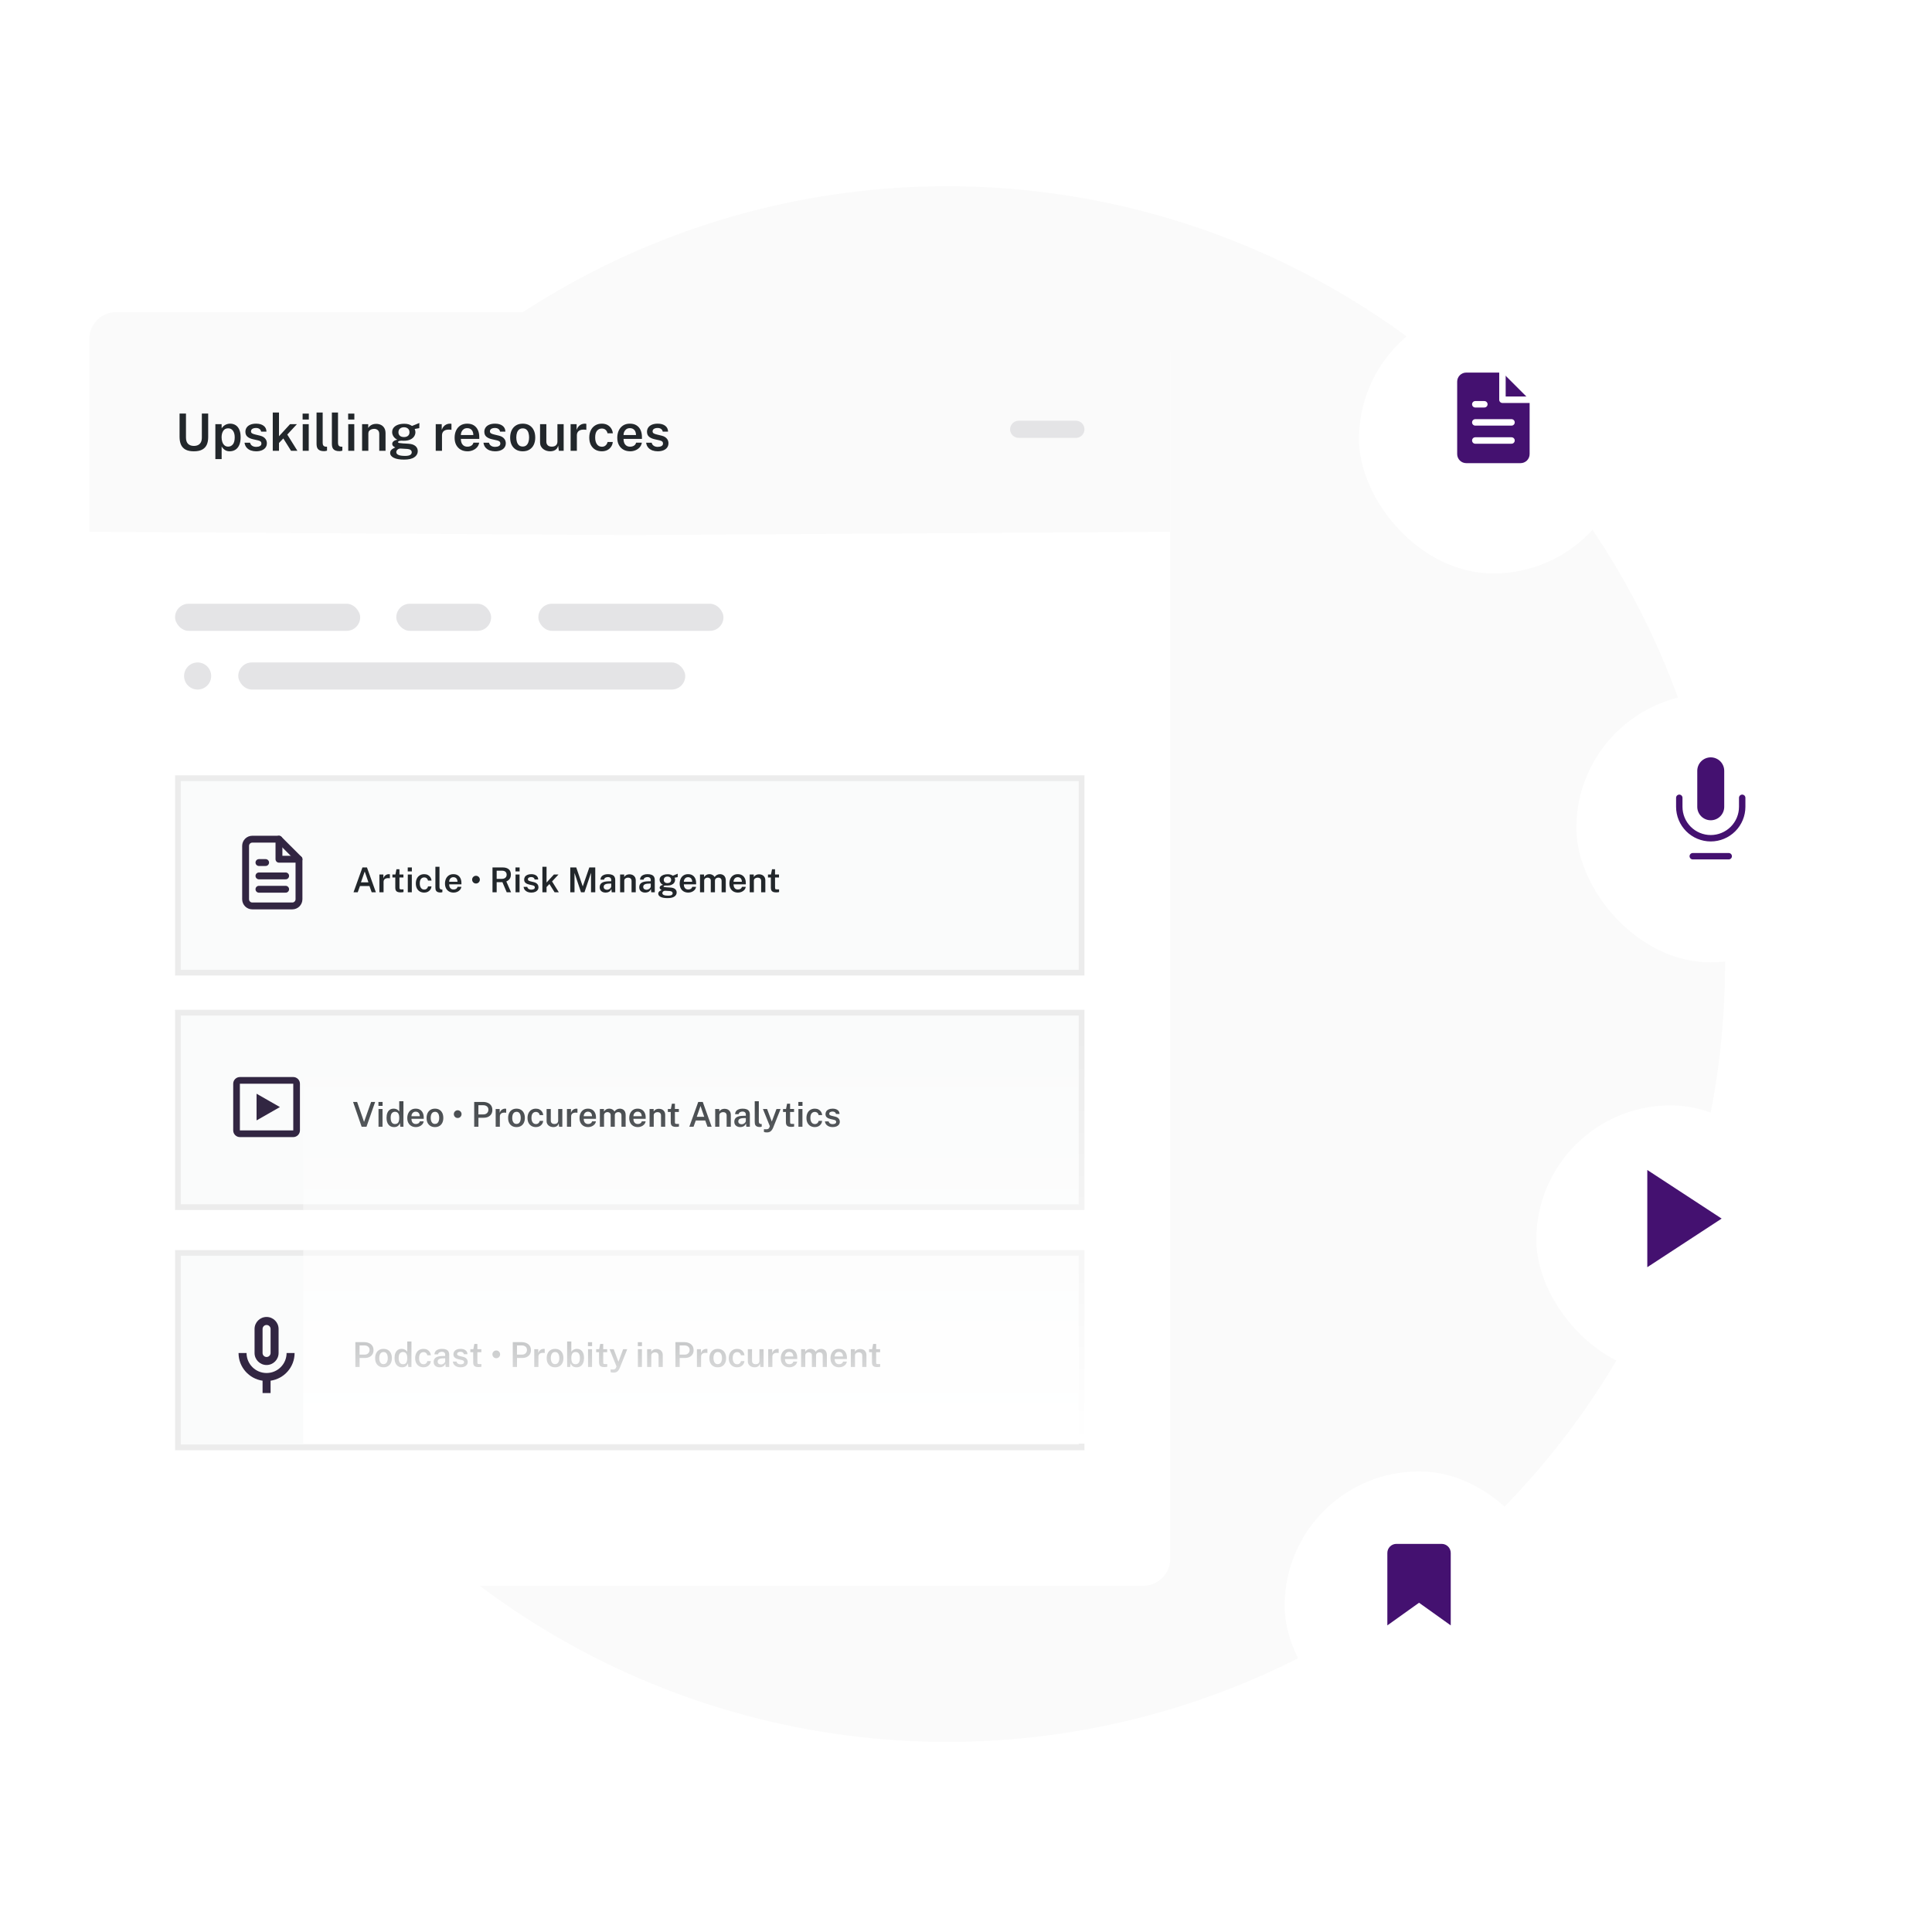 <svg width="421" height="421" viewBox="0 0 421 421" fill="none" xmlns="http://www.w3.org/2000/svg">
<g clip-path="url(#clip0_2744_13677)">
<circle cx="206.4" cy="210.08" r="169.5" fill="#FAFAFA"/>
<g filter="url(#filter0_d_2744_13677)">
<rect x="19.452" y="66.753" width="235.555" height="274.191" rx="5.901" fill="white"/>
</g>
<g filter="url(#filter1_d_2744_13677)">
<path d="M19.452 72.654C19.452 69.395 22.094 66.753 25.354 66.753H249.106C252.365 66.753 255.007 69.395 255.007 72.654V114.634L137.23 115.359L19.452 114.634V72.654Z" fill="#FAFAFA"/>
</g>
<path d="M45.365 95.269C45.365 95.912 45.261 96.464 45.051 96.924C44.842 97.38 44.508 97.731 44.048 97.978C43.591 98.221 42.989 98.343 42.242 98.343C41.494 98.343 40.89 98.219 40.43 97.972C39.974 97.722 39.643 97.363 39.437 96.896C39.232 96.424 39.129 95.856 39.129 95.191V90.121H40.525V95.331C40.525 95.959 40.679 96.423 40.985 96.722C41.296 97.021 41.714 97.171 42.242 97.171C42.597 97.171 42.905 97.105 43.167 96.974C43.429 96.843 43.631 96.643 43.773 96.374C43.915 96.101 43.986 95.753 43.986 95.331V90.121H45.365V95.269ZM46.929 100.036V92.431H48.292L48.303 93.346C48.378 93.218 48.473 93.093 48.589 92.97C48.709 92.846 48.845 92.736 48.998 92.639C49.155 92.542 49.329 92.465 49.52 92.409C49.711 92.349 49.92 92.319 50.148 92.319C50.593 92.319 50.987 92.426 51.331 92.639C51.675 92.848 51.945 93.172 52.139 93.609C52.337 94.047 52.436 94.6 52.436 95.269C52.436 95.953 52.335 96.524 52.133 96.98C51.932 97.436 51.649 97.778 51.287 98.006C50.924 98.231 50.503 98.343 50.025 98.343C49.804 98.343 49.602 98.313 49.419 98.253C49.239 98.193 49.079 98.111 48.937 98.006C48.795 97.901 48.669 97.787 48.561 97.664C48.456 97.541 48.368 97.412 48.297 97.277V100.036H46.929ZM49.722 97.322C50.133 97.322 50.473 97.159 50.743 96.834C51.012 96.505 51.146 95.991 51.146 95.292C51.146 94.686 51.019 94.209 50.765 93.862C50.514 93.51 50.167 93.334 49.722 93.334C49.243 93.334 48.884 93.519 48.645 93.889C48.406 94.256 48.286 94.723 48.286 95.292C48.286 95.658 48.338 95.996 48.443 96.307C48.551 96.613 48.71 96.86 48.92 97.047C49.133 97.23 49.4 97.322 49.722 97.322ZM55.803 98.343C55.4 98.343 55.016 98.279 54.654 98.152C54.295 98.021 53.992 97.817 53.745 97.541C53.502 97.264 53.349 96.907 53.285 96.469H54.485C54.538 96.683 54.629 96.856 54.76 96.991C54.895 97.126 55.054 97.225 55.237 97.288C55.42 97.348 55.607 97.378 55.798 97.378C56.145 97.378 56.426 97.318 56.639 97.198C56.856 97.079 56.964 96.894 56.964 96.643C56.964 96.46 56.904 96.314 56.785 96.206C56.665 96.097 56.475 96.015 56.213 95.959L55.108 95.707C54.618 95.598 54.224 95.419 53.925 95.168C53.629 94.918 53.48 94.564 53.476 94.108C53.472 93.764 53.558 93.458 53.734 93.189C53.91 92.919 54.171 92.708 54.519 92.555C54.867 92.398 55.297 92.319 55.809 92.319C56.486 92.319 57.028 92.471 57.435 92.773C57.843 93.073 58.052 93.501 58.064 94.058H56.903C56.861 93.807 56.744 93.613 56.549 93.475C56.355 93.332 56.102 93.261 55.792 93.261C55.471 93.261 55.207 93.323 55.001 93.447C54.796 93.57 54.693 93.759 54.693 94.013C54.693 94.189 54.772 94.327 54.928 94.428C55.086 94.529 55.321 94.615 55.635 94.686L56.678 94.938C56.977 95.013 57.222 95.114 57.413 95.241C57.604 95.368 57.753 95.508 57.862 95.662C57.97 95.811 58.045 95.966 58.086 96.127C58.131 96.284 58.153 96.43 58.153 96.565C58.153 96.939 58.056 97.258 57.862 97.524C57.671 97.785 57.4 97.987 57.048 98.129C56.697 98.272 56.282 98.343 55.803 98.343ZM64.806 98.231H63.42L61.738 95.544L60.795 96.531V98.231H59.438V89.896H60.795V95.062L63.202 92.431H64.699L62.602 94.697L64.806 98.231ZM67.276 92.431V98.231H65.964V92.431H67.276ZM67.293 90.126V91.416H65.941V90.126H67.293ZM70.651 98.315C70.277 98.315 69.978 98.268 69.753 98.174C69.529 98.081 69.361 97.956 69.249 97.799C69.136 97.642 69.063 97.466 69.03 97.271C68.996 97.073 68.979 96.871 68.979 96.666V89.896H70.314V96.509C70.314 96.759 70.365 96.954 70.466 97.092C70.57 97.23 70.738 97.311 70.97 97.333L71.262 97.344V98.202C71.161 98.232 71.058 98.258 70.953 98.281C70.849 98.303 70.748 98.315 70.651 98.315ZM73.992 98.315C73.618 98.315 73.319 98.268 73.094 98.174C72.87 98.081 72.702 97.956 72.589 97.799C72.477 97.642 72.404 97.466 72.371 97.271C72.337 97.073 72.32 96.871 72.32 96.666V89.896H73.655V96.509C73.655 96.759 73.706 96.954 73.806 97.092C73.911 97.23 74.079 97.311 74.311 97.333L74.603 97.344V98.202C74.502 98.232 74.399 98.258 74.294 98.281C74.19 98.303 74.089 98.315 73.992 98.315ZM77.2 92.431V98.231H75.888V92.431H77.2ZM77.217 90.126V91.416H75.866V90.126H77.217ZM78.904 98.231V92.431H80.238V93.261C80.328 93.112 80.45 92.968 80.603 92.829C80.76 92.691 80.953 92.579 81.181 92.493C81.409 92.407 81.676 92.364 81.983 92.364C82.342 92.364 82.674 92.435 82.981 92.577C83.291 92.719 83.54 92.942 83.727 93.245C83.918 93.547 84.013 93.938 84.013 94.417V98.231H82.644V94.579C82.644 94.198 82.54 93.916 82.33 93.733C82.121 93.546 81.857 93.452 81.54 93.452C81.323 93.452 81.117 93.49 80.923 93.564C80.728 93.635 80.569 93.746 80.446 93.895C80.326 94.041 80.266 94.224 80.266 94.445V98.231H78.904ZM88.05 100.149C87.074 100.149 86.325 100.018 85.801 99.756C85.278 99.494 85.016 99.135 85.016 98.679C85.016 98.474 85.067 98.302 85.168 98.163C85.269 98.025 85.388 97.911 85.526 97.821C85.665 97.731 85.792 97.662 85.908 97.614C86.024 97.565 86.099 97.529 86.132 97.507C86.069 97.47 85.984 97.421 85.88 97.361C85.775 97.301 85.68 97.219 85.594 97.114C85.511 97.01 85.47 96.873 85.47 96.705C85.47 96.51 85.562 96.331 85.745 96.167C85.932 96.002 86.211 95.884 86.581 95.813C86.218 95.638 85.94 95.4 85.745 95.101C85.551 94.802 85.454 94.492 85.454 94.17C85.454 93.789 85.564 93.461 85.784 93.189C86.009 92.915 86.319 92.706 86.716 92.56C87.115 92.415 87.577 92.342 88.101 92.342C88.49 92.342 88.811 92.385 89.065 92.471C89.32 92.557 89.557 92.672 89.778 92.818C89.853 92.788 89.957 92.747 90.092 92.695C90.23 92.639 90.38 92.579 90.54 92.516C90.701 92.448 90.855 92.385 91 92.325C91.15 92.261 91.277 92.209 91.382 92.168L91.371 93.295L90.367 93.475C90.415 93.583 90.453 93.701 90.479 93.828C90.509 93.955 90.524 94.067 90.524 94.164C90.524 94.501 90.428 94.813 90.238 95.101C90.051 95.385 89.768 95.613 89.391 95.785C89.017 95.957 88.549 96.043 87.989 96.043C87.933 96.043 87.856 96.041 87.759 96.038C87.661 96.034 87.583 96.03 87.523 96.026C87.22 96.038 87.013 96.073 86.9 96.133C86.788 96.193 86.732 96.258 86.732 96.329C86.732 96.43 86.816 96.498 86.985 96.531C87.153 96.565 87.422 96.595 87.792 96.621C87.923 96.628 88.095 96.638 88.308 96.649C88.521 96.66 88.759 96.675 89.02 96.694C89.682 96.735 90.183 96.901 90.524 97.193C90.864 97.481 91.034 97.855 91.034 98.315C91.034 98.849 90.787 99.289 90.294 99.633C89.8 99.977 89.052 100.149 88.05 100.149ZM88.28 99.347C88.77 99.347 89.133 99.279 89.368 99.145C89.604 99.01 89.722 98.812 89.722 98.55C89.722 98.348 89.641 98.184 89.48 98.057C89.32 97.93 89.08 97.855 88.763 97.832L87.299 97.743C87.138 97.731 86.985 97.761 86.839 97.832C86.697 97.9 86.581 97.995 86.491 98.118C86.401 98.238 86.356 98.371 86.356 98.516C86.356 98.789 86.514 98.995 86.828 99.133C87.142 99.275 87.626 99.347 88.28 99.347ZM88.033 95.241C88.389 95.241 88.677 95.151 88.897 94.972C89.118 94.789 89.228 94.531 89.228 94.198C89.228 93.854 89.118 93.587 88.897 93.396C88.677 93.202 88.389 93.104 88.033 93.104C87.671 93.104 87.377 93.202 87.153 93.396C86.932 93.59 86.822 93.858 86.822 94.198C86.822 94.519 86.929 94.774 87.142 94.961C87.355 95.148 87.652 95.241 88.033 95.241ZM94.951 98.231V92.431H96.258V93.688C96.352 93.4 96.484 93.155 96.656 92.953C96.832 92.747 97.038 92.59 97.273 92.482C97.509 92.373 97.765 92.319 98.041 92.319C98.109 92.319 98.174 92.323 98.238 92.33C98.301 92.338 98.348 92.351 98.378 92.37V93.676C98.337 93.658 98.283 93.645 98.215 93.637C98.152 93.63 98.096 93.626 98.047 93.626C97.767 93.603 97.518 93.615 97.301 93.66C97.088 93.704 96.907 93.781 96.757 93.889C96.611 93.994 96.501 94.129 96.426 94.293C96.352 94.454 96.314 94.643 96.314 94.86V98.231H94.951ZM100.426 95.645C100.422 95.974 100.475 96.266 100.583 96.52C100.691 96.774 100.852 96.974 101.065 97.12C101.278 97.262 101.542 97.333 101.856 97.333C102.178 97.333 102.456 97.262 102.692 97.12C102.931 96.974 103.09 96.754 103.168 96.458H104.419C104.352 96.862 104.191 97.204 103.937 97.484C103.683 97.765 103.374 97.978 103.011 98.124C102.652 98.27 102.279 98.343 101.89 98.343C101.329 98.343 100.835 98.225 100.409 97.989C99.987 97.75 99.656 97.41 99.416 96.969C99.181 96.527 99.063 96.002 99.063 95.393C99.063 94.798 99.171 94.271 99.388 93.811C99.605 93.347 99.917 92.983 100.325 92.717C100.736 92.452 101.23 92.319 101.806 92.319C102.378 92.319 102.858 92.441 103.247 92.684C103.64 92.927 103.935 93.267 104.133 93.704C104.335 94.138 104.436 94.647 104.436 95.23V95.645H100.426ZM100.426 94.798H103.146C103.146 94.518 103.097 94.265 103 94.041C102.903 93.813 102.753 93.633 102.552 93.502C102.353 93.368 102.103 93.301 101.8 93.301C101.501 93.301 101.249 93.374 101.043 93.519C100.837 93.665 100.682 93.854 100.577 94.086C100.473 94.314 100.422 94.551 100.426 94.798ZM107.868 98.343C107.464 98.343 107.081 98.279 106.718 98.152C106.359 98.021 106.056 97.817 105.81 97.541C105.567 97.264 105.413 96.907 105.35 96.469H106.55C106.602 96.683 106.694 96.856 106.825 96.991C106.959 97.126 107.118 97.225 107.301 97.288C107.485 97.348 107.672 97.378 107.862 97.378C108.21 97.378 108.49 97.318 108.704 97.198C108.92 97.079 109.029 96.894 109.029 96.643C109.029 96.46 108.969 96.314 108.849 96.206C108.73 96.097 108.539 96.015 108.277 95.959L107.172 95.707C106.683 95.598 106.288 95.419 105.989 95.168C105.694 94.918 105.544 94.564 105.54 94.108C105.537 93.764 105.623 93.458 105.798 93.189C105.974 92.919 106.236 92.708 106.584 92.555C106.931 92.398 107.361 92.319 107.873 92.319C108.55 92.319 109.092 92.471 109.5 92.773C109.907 93.073 110.117 93.501 110.128 94.058H108.967C108.926 93.807 108.808 93.613 108.614 93.475C108.419 93.332 108.167 93.261 107.857 93.261C107.535 93.261 107.271 93.323 107.066 93.447C106.86 93.57 106.757 93.759 106.757 94.013C106.757 94.189 106.836 94.327 106.993 94.428C107.15 94.529 107.386 94.615 107.7 94.686L108.743 94.938C109.042 95.013 109.287 95.114 109.477 95.241C109.668 95.368 109.818 95.508 109.926 95.662C110.035 95.811 110.109 95.966 110.15 96.127C110.195 96.284 110.218 96.43 110.218 96.565C110.218 96.939 110.121 97.258 109.926 97.524C109.735 97.785 109.464 97.987 109.113 98.129C108.761 98.272 108.346 98.343 107.868 98.343ZM113.909 98.343C113.355 98.343 112.873 98.225 112.462 97.989C112.05 97.75 111.731 97.408 111.503 96.963C111.278 96.518 111.166 95.983 111.166 95.359C111.166 94.753 111.275 94.222 111.492 93.766C111.712 93.31 112.028 92.955 112.439 92.701C112.851 92.446 113.342 92.319 113.914 92.319C114.468 92.319 114.948 92.441 115.356 92.684C115.763 92.927 116.077 93.275 116.298 93.727C116.522 94.179 116.634 94.723 116.634 95.359C116.634 95.946 116.528 96.464 116.315 96.912C116.105 97.357 115.797 97.707 115.389 97.961C114.986 98.216 114.492 98.343 113.909 98.343ZM113.914 97.305C114.228 97.305 114.486 97.219 114.688 97.047C114.894 96.875 115.045 96.639 115.143 96.34C115.244 96.041 115.294 95.701 115.294 95.32C115.294 94.965 115.249 94.637 115.159 94.338C115.073 94.039 114.928 93.8 114.722 93.62C114.52 93.437 114.251 93.346 113.914 93.346C113.597 93.346 113.333 93.43 113.124 93.598C112.918 93.762 112.763 93.994 112.658 94.293C112.557 94.589 112.507 94.931 112.507 95.32C112.507 95.671 112.552 95.998 112.641 96.301C112.735 96.6 112.884 96.843 113.09 97.03C113.296 97.213 113.57 97.305 113.914 97.305ZM119.9 98.343C119.615 98.343 119.341 98.302 119.075 98.219C118.813 98.133 118.578 98.01 118.369 97.849C118.159 97.685 117.993 97.483 117.869 97.243C117.746 97.004 117.684 96.725 117.684 96.408V92.431H119.053V96.251C119.053 96.565 119.152 96.823 119.35 97.025C119.552 97.227 119.855 97.328 120.259 97.328C120.625 97.328 120.919 97.232 121.139 97.041C121.36 96.847 121.47 96.569 121.47 96.206V92.431H122.827V98.231H121.778L121.627 97.098C121.556 97.415 121.431 97.666 121.251 97.849C121.076 98.029 120.868 98.156 120.629 98.231C120.393 98.305 120.15 98.343 119.9 98.343ZM124.341 98.231V92.431H125.648V93.688C125.741 93.4 125.874 93.155 126.046 92.953C126.222 92.747 126.427 92.59 126.663 92.482C126.898 92.373 127.154 92.319 127.431 92.319C127.498 92.319 127.564 92.323 127.627 92.33C127.691 92.338 127.738 92.351 127.768 92.37V93.676C127.726 93.658 127.672 93.645 127.605 93.637C127.541 93.63 127.485 93.626 127.437 93.626C127.156 93.603 126.908 93.615 126.691 93.66C126.478 93.704 126.296 93.781 126.147 93.889C126.001 93.994 125.891 94.129 125.816 94.293C125.741 94.454 125.704 94.643 125.704 94.86V98.231H124.341ZM131.15 92.319C131.603 92.319 132.001 92.409 132.345 92.588C132.689 92.768 132.964 93.016 133.169 93.334C133.379 93.652 133.504 94.013 133.545 94.417H132.379C132.352 94.241 132.289 94.075 132.188 93.918C132.087 93.757 131.951 93.628 131.779 93.531C131.607 93.43 131.399 93.379 131.156 93.379C130.722 93.379 130.369 93.54 130.096 93.862C129.827 94.183 129.692 94.677 129.692 95.342C129.692 95.955 129.821 96.443 130.079 96.806C130.337 97.169 130.705 97.35 131.184 97.35C131.423 97.35 131.627 97.298 131.795 97.193C131.967 97.085 132.102 96.952 132.199 96.795C132.3 96.634 132.366 96.473 132.395 96.312H133.528C133.495 96.705 133.371 97.055 133.158 97.361C132.949 97.668 132.672 97.909 132.328 98.085C131.988 98.257 131.595 98.343 131.15 98.343C130.619 98.343 130.146 98.227 129.731 97.995C129.32 97.759 128.997 97.419 128.761 96.974C128.526 96.525 128.408 95.985 128.408 95.353C128.408 94.751 128.518 94.224 128.739 93.772C128.959 93.316 129.275 92.96 129.687 92.706C130.098 92.448 130.586 92.319 131.15 92.319ZM135.873 95.645C135.869 95.974 135.922 96.266 136.03 96.52C136.139 96.774 136.299 96.974 136.513 97.12C136.726 97.262 136.989 97.333 137.303 97.333C137.625 97.333 137.903 97.262 138.139 97.12C138.378 96.974 138.537 96.754 138.616 96.458H139.866C139.799 96.862 139.638 97.204 139.384 97.484C139.13 97.765 138.821 97.978 138.459 98.124C138.1 98.27 137.726 98.343 137.337 98.343C136.776 98.343 136.283 98.225 135.856 97.989C135.434 97.75 135.103 97.41 134.864 96.969C134.628 96.527 134.51 96.002 134.51 95.393C134.51 94.798 134.619 94.271 134.836 93.811C135.052 93.347 135.365 92.983 135.772 92.717C136.183 92.452 136.677 92.319 137.253 92.319C137.825 92.319 138.305 92.441 138.694 92.684C139.087 92.927 139.382 93.267 139.58 93.704C139.782 94.138 139.883 94.647 139.883 95.23V95.645H135.873ZM135.873 94.798H138.593C138.593 94.518 138.545 94.265 138.447 94.041C138.35 93.813 138.201 93.633 137.999 93.502C137.801 93.368 137.55 93.301 137.247 93.301C136.948 93.301 136.696 93.374 136.49 93.519C136.284 93.665 136.129 93.854 136.025 94.086C135.92 94.314 135.869 94.551 135.873 94.798ZM143.315 98.343C142.911 98.343 142.528 98.279 142.165 98.152C141.806 98.021 141.504 97.817 141.257 97.541C141.014 97.264 140.86 96.907 140.797 96.469H141.997C142.049 96.683 142.141 96.856 142.272 96.991C142.406 97.126 142.565 97.225 142.749 97.288C142.932 97.348 143.119 97.378 143.309 97.378C143.657 97.378 143.938 97.318 144.151 97.198C144.368 97.079 144.476 96.894 144.476 96.643C144.476 96.46 144.416 96.314 144.297 96.206C144.177 96.097 143.986 96.015 143.724 95.959L142.62 95.707C142.13 95.598 141.735 95.419 141.436 95.168C141.141 94.918 140.991 94.564 140.988 94.108C140.984 93.764 141.07 93.458 141.246 93.189C141.421 92.919 141.683 92.708 142.031 92.555C142.378 92.398 142.808 92.319 143.321 92.319C143.997 92.319 144.54 92.471 144.947 92.773C145.355 93.073 145.564 93.501 145.575 94.058H144.414C144.373 93.807 144.255 93.613 144.061 93.475C143.867 93.332 143.614 93.261 143.304 93.261C142.982 93.261 142.719 93.323 142.513 93.447C142.307 93.57 142.205 93.759 142.205 94.013C142.205 94.189 142.283 94.327 142.44 94.428C142.597 94.529 142.833 94.615 143.147 94.686L144.19 94.938C144.489 95.013 144.734 95.114 144.925 95.241C145.115 95.368 145.265 95.508 145.373 95.662C145.482 95.811 145.557 95.966 145.598 96.127C145.643 96.284 145.665 96.43 145.665 96.565C145.665 96.939 145.568 97.258 145.373 97.524C145.183 97.785 144.912 97.987 144.56 98.129C144.209 98.272 143.794 98.343 143.315 98.343Z" fill="#22272B"/>
<circle cx="43.065" cy="147.306" r="2.952" fill="#E4E4E6"/>
<rect x="38.148" y="131.562" width="40.338" height="5.903" rx="2.952" fill="#E4E4E6"/>
<rect x="117.309" y="131.562" width="40.338" height="5.903" rx="2.952" fill="#E4E4E6"/>
<path d="M220.11 93.549C220.11 92.517 220.947 91.68 221.98 91.68H234.443C235.476 91.68 236.313 92.517 236.313 93.549C236.313 94.582 235.476 95.419 234.443 95.419H221.98C220.947 95.419 220.11 94.582 220.11 93.549Z" fill="#E4E4E6"/>
<rect x="51.92" y="144.354" width="97.402" height="5.903" rx="2.952" fill="#E4E4E6"/>
<rect x="86.356" y="131.562" width="20.661" height="5.903" rx="2.952" fill="#E4E4E6"/>
<rect x="38.771" y="169.575" width="196.919" height="42.375" fill="#FAFBFB" stroke="#ECECEC" stroke-width="1.246"/>
<rect x="38.771" y="220.673" width="196.919" height="42.375" fill="#FAFBFB" stroke="#ECECEC" stroke-width="1.246"/>
<rect x="38.771" y="273.019" width="196.919" height="42.375" fill="#FAFBFB" stroke="#ECECEC" stroke-width="1.246"/>
<g clip-path="url(#clip1_2744_13677)">
<g clip-path="url(#clip2_2744_13677)">
<path d="M60.789 182.868H54.973C54.587 182.868 54.217 183.022 53.944 183.294C53.672 183.567 53.519 183.937 53.519 184.322V195.955C53.519 196.34 53.672 196.71 53.944 196.983C54.217 197.256 54.587 197.409 54.973 197.409H63.697C64.082 197.409 64.452 197.256 64.725 196.983C64.998 196.71 65.151 196.34 65.151 195.955V187.231L60.789 182.868Z" stroke="#322642" stroke-width="1.496" stroke-linecap="round" stroke-linejoin="round"/>
<path d="M60.788 182.868V187.231H65.15" stroke="#322642" stroke-width="1.496" stroke-linecap="round" stroke-linejoin="round"/>
<path d="M62.242 190.866H56.426" stroke="#322642" stroke-width="1.496" stroke-linecap="round" stroke-linejoin="round"/>
<path d="M62.242 193.774H56.426" stroke="#322642" stroke-width="1.496" stroke-linecap="round" stroke-linejoin="round"/>
<path d="M57.88 187.958H57.153H56.426" stroke="#322642" stroke-width="1.496" stroke-linecap="round" stroke-linejoin="round"/>
</g>
</g>
<path d="M77.037 194.43L78.981 189.023H79.964L81.905 194.43H80.992L80.51 193.072H78.446L77.953 194.43H77.037ZM78.656 192.265H80.286L79.474 189.909L78.656 192.265ZM82.673 194.43V190.564H83.544V191.401C83.606 191.209 83.695 191.046 83.81 190.911C83.927 190.774 84.064 190.67 84.221 190.597C84.378 190.525 84.549 190.489 84.733 190.489C84.778 190.489 84.822 190.491 84.864 190.496C84.906 190.501 84.938 190.51 84.957 190.522V191.394C84.93 191.381 84.894 191.372 84.849 191.367C84.807 191.362 84.769 191.36 84.737 191.36C84.55 191.345 84.384 191.353 84.24 191.382C84.097 191.412 83.977 191.463 83.877 191.536C83.78 191.606 83.706 191.695 83.656 191.805C83.606 191.912 83.582 192.038 83.582 192.183V194.43H82.673ZM87.909 191.207H87.046L87.049 193.424C87.049 193.539 87.062 193.623 87.087 193.678C87.114 193.73 87.157 193.765 87.214 193.783C87.274 193.798 87.353 193.805 87.453 193.805H87.928V194.381C87.878 194.401 87.802 194.418 87.7 194.433C87.6 194.451 87.466 194.46 87.296 194.46C86.99 194.46 86.752 194.42 86.582 194.34C86.415 194.258 86.299 194.142 86.234 193.992C86.169 193.843 86.137 193.664 86.137 193.458V191.207H85.509V190.564H86.163L86.391 189.416H87.046V190.56H87.909V191.207ZM89.738 190.564V194.43H88.864V190.564H89.738ZM89.75 189.027V189.887H88.849V189.027H89.75ZM92.441 190.489C92.743 190.489 93.008 190.549 93.238 190.668C93.467 190.788 93.65 190.954 93.787 191.166C93.927 191.377 94.01 191.618 94.038 191.887H93.26C93.243 191.77 93.2 191.659 93.133 191.554C93.066 191.447 92.975 191.361 92.86 191.296C92.746 191.229 92.607 191.195 92.445 191.195C92.156 191.195 91.92 191.303 91.739 191.517C91.559 191.731 91.469 192.06 91.469 192.504C91.469 192.913 91.555 193.238 91.727 193.48C91.899 193.722 92.145 193.843 92.464 193.843C92.623 193.843 92.759 193.808 92.871 193.738C92.986 193.666 93.076 193.577 93.141 193.473C93.208 193.365 93.251 193.258 93.271 193.151H94.027C94.004 193.413 93.922 193.646 93.78 193.85C93.64 194.055 93.456 194.215 93.227 194.332C93 194.447 92.738 194.504 92.441 194.504C92.087 194.504 91.772 194.427 91.495 194.273C91.221 194.116 91.006 193.889 90.849 193.592C90.692 193.293 90.613 192.933 90.613 192.512C90.613 192.11 90.687 191.759 90.834 191.457C90.981 191.153 91.191 190.916 91.466 190.747C91.74 190.575 92.065 190.489 92.441 190.489ZM95.99 194.486C95.741 194.486 95.541 194.455 95.392 194.392C95.242 194.33 95.13 194.246 95.055 194.142C94.98 194.037 94.932 193.92 94.909 193.79C94.887 193.658 94.876 193.524 94.876 193.387V188.874H95.766V193.282C95.766 193.449 95.799 193.578 95.867 193.671C95.936 193.763 96.049 193.816 96.203 193.831L96.397 193.839V194.411C96.33 194.431 96.262 194.448 96.192 194.463C96.122 194.478 96.055 194.486 95.99 194.486ZM97.876 192.706C97.873 192.925 97.908 193.12 97.98 193.289C98.053 193.459 98.16 193.592 98.302 193.689C98.444 193.784 98.62 193.831 98.829 193.831C99.043 193.831 99.229 193.784 99.386 193.689C99.546 193.592 99.652 193.445 99.704 193.248H100.538C100.493 193.517 100.386 193.745 100.216 193.932C100.047 194.119 99.841 194.261 99.599 194.359C99.36 194.456 99.111 194.504 98.852 194.504C98.478 194.504 98.149 194.426 97.864 194.269C97.583 194.109 97.362 193.883 97.203 193.588C97.046 193.294 96.967 192.944 96.967 192.538C96.967 192.141 97.039 191.79 97.184 191.483C97.329 191.174 97.537 190.931 97.808 190.754C98.082 190.577 98.412 190.489 98.795 190.489C99.177 190.489 99.497 190.57 99.756 190.732C100.018 190.894 100.215 191.121 100.347 191.412C100.482 191.701 100.549 192.04 100.549 192.429V192.706H97.876ZM97.876 192.141H99.689C99.689 191.954 99.657 191.786 99.592 191.637C99.527 191.485 99.427 191.365 99.293 191.278C99.161 191.188 98.994 191.143 98.792 191.143C98.592 191.143 98.424 191.192 98.287 191.289C98.15 191.386 98.046 191.512 97.977 191.667C97.907 191.819 97.873 191.977 97.876 192.141ZM103.721 192.527C103.564 192.527 103.422 192.489 103.295 192.414C103.17 192.337 103.07 192.234 102.992 192.104C102.917 191.974 102.88 191.832 102.88 191.678C102.88 191.523 102.917 191.382 102.992 191.255C103.07 191.128 103.17 191.027 103.295 190.952C103.422 190.875 103.564 190.837 103.721 190.837C103.876 190.837 104.017 190.875 104.144 190.952C104.273 191.027 104.376 191.128 104.45 191.255C104.528 191.382 104.566 191.523 104.566 191.678C104.566 191.832 104.528 191.974 104.45 192.104C104.376 192.234 104.273 192.337 104.144 192.414C104.017 192.489 103.876 192.527 103.721 192.527ZM111.365 194.43H110.415L109.484 192.235H108.228V194.43H107.319V189.023H109.514C109.928 189.023 110.268 189.088 110.535 189.218C110.804 189.345 111.003 189.525 111.133 189.76C111.262 189.992 111.327 190.263 111.327 190.575C111.327 190.864 111.28 191.107 111.185 191.304C111.09 191.498 110.967 191.658 110.815 191.782C110.665 191.905 110.505 192.004 110.333 192.082L111.365 194.43ZM109.308 191.513C109.652 191.513 109.92 191.434 110.112 191.274C110.307 191.114 110.404 190.893 110.404 190.608C110.404 190.329 110.314 190.114 110.135 189.962C109.955 189.81 109.718 189.734 109.424 189.734H108.228V191.513H109.308ZM113.217 190.564V194.43H112.342V190.564H113.217ZM113.228 189.027V189.887H112.327V189.027H113.228ZM115.77 194.504C115.501 194.504 115.245 194.462 115.003 194.377C114.764 194.29 114.562 194.154 114.398 193.97C114.236 193.785 114.134 193.547 114.091 193.256H114.891C114.926 193.398 114.987 193.514 115.074 193.603C115.164 193.693 115.27 193.759 115.392 193.802C115.514 193.841 115.639 193.861 115.766 193.861C115.998 193.861 116.185 193.821 116.327 193.742C116.472 193.662 116.544 193.539 116.544 193.372C116.544 193.249 116.504 193.152 116.424 193.08C116.344 193.008 116.217 192.953 116.043 192.915L115.306 192.747C114.98 192.675 114.717 192.555 114.517 192.388C114.32 192.221 114.221 191.986 114.218 191.682C114.216 191.452 114.273 191.248 114.39 191.068C114.507 190.889 114.682 190.748 114.914 190.646C115.146 190.541 115.432 190.489 115.774 190.489C116.225 190.489 116.586 190.59 116.858 190.792C117.13 190.991 117.269 191.276 117.277 191.648H116.503C116.475 191.481 116.397 191.351 116.267 191.259C116.138 191.164 115.969 191.117 115.762 191.117C115.548 191.117 115.372 191.158 115.235 191.24C115.098 191.323 115.03 191.448 115.03 191.618C115.03 191.735 115.082 191.827 115.187 191.895C115.291 191.962 115.448 192.019 115.658 192.067L116.353 192.235C116.553 192.285 116.716 192.352 116.843 192.437C116.97 192.522 117.07 192.615 117.142 192.717C117.214 192.817 117.264 192.92 117.292 193.028C117.322 193.132 117.337 193.229 117.337 193.319C117.337 193.568 117.272 193.782 117.142 193.959C117.015 194.133 116.834 194.268 116.6 194.362C116.366 194.457 116.089 194.504 115.77 194.504ZM121.771 194.43H120.848L119.726 192.639L119.098 193.297V194.43H118.193V188.874H119.098V192.317L120.702 190.564H121.7L120.302 192.074L121.771 194.43ZM124.269 194.43V189.023H125.57L126.987 193.155L128.419 189.023H129.713V194.43H128.789V190.19L127.364 194.43H126.605L125.192 190.216V194.43H124.269ZM131.966 194.504C131.719 194.504 131.498 194.46 131.301 194.37C131.106 194.278 130.953 194.147 130.841 193.977C130.731 193.805 130.676 193.597 130.676 193.353C130.676 192.927 130.83 192.605 131.136 192.388C131.445 192.171 131.937 192.058 132.613 192.048L133.189 192.033V191.771C133.189 191.567 133.128 191.407 133.006 191.293C132.886 191.176 132.699 191.118 132.445 191.121C132.258 191.123 132.086 191.168 131.929 191.255C131.774 191.34 131.672 191.483 131.622 191.685H130.848C130.863 191.421 130.939 191.2 131.076 191.023C131.216 190.844 131.407 190.711 131.648 190.623C131.89 190.534 132.169 190.489 132.486 190.489C132.855 190.489 133.155 190.537 133.387 190.635C133.619 190.732 133.79 190.873 133.899 191.057C134.009 191.239 134.064 191.46 134.064 191.719V194.43H133.297L133.226 193.734C133.087 194.026 132.91 194.228 132.695 194.34C132.483 194.45 132.24 194.504 131.966 194.504ZM132.262 193.888C132.374 193.888 132.485 193.868 132.594 193.828C132.704 193.785 132.804 193.729 132.893 193.659C132.983 193.587 133.054 193.507 133.107 193.42C133.161 193.333 133.189 193.242 133.189 193.147V192.538L132.714 192.545C132.48 192.548 132.275 192.573 132.101 192.62C131.926 192.667 131.789 192.743 131.689 192.848C131.592 192.95 131.544 193.087 131.544 193.259C131.544 193.456 131.612 193.611 131.749 193.723C131.886 193.833 132.057 193.888 132.262 193.888ZM135.128 194.43V190.564H136.018V191.117C136.078 191.017 136.159 190.921 136.261 190.829C136.366 190.737 136.494 190.662 136.646 190.605C136.798 190.547 136.976 190.519 137.181 190.519C137.42 190.519 137.642 190.566 137.846 190.661C138.053 190.756 138.219 190.904 138.344 191.106C138.471 191.308 138.534 191.568 138.534 191.887V194.43H137.622V191.996C137.622 191.741 137.552 191.553 137.413 191.431C137.273 191.306 137.097 191.244 136.885 191.244C136.741 191.244 136.604 191.269 136.474 191.319C136.345 191.366 136.239 191.44 136.156 191.539C136.077 191.637 136.037 191.759 136.037 191.906V194.43H135.128ZM140.583 194.504C140.337 194.504 140.115 194.46 139.918 194.37C139.723 194.278 139.57 194.147 139.458 193.977C139.348 193.805 139.293 193.597 139.293 193.353C139.293 192.927 139.447 192.605 139.753 192.388C140.062 192.171 140.555 192.058 141.23 192.048L141.806 192.033V191.771C141.806 191.567 141.745 191.407 141.623 191.293C141.503 191.176 141.316 191.118 141.062 191.121C140.875 191.123 140.703 191.168 140.546 191.255C140.391 191.34 140.289 191.483 140.239 191.685H139.465C139.48 191.421 139.556 191.2 139.693 191.023C139.833 190.844 140.024 190.711 140.266 190.623C140.507 190.534 140.786 190.489 141.103 190.489C141.472 190.489 141.772 190.537 142.004 190.635C142.236 190.732 142.407 190.873 142.516 191.057C142.626 191.239 142.681 191.46 142.681 191.719V194.43H141.914L141.843 193.734C141.704 194.026 141.527 194.228 141.312 194.34C141.101 194.45 140.858 194.504 140.583 194.504ZM140.879 193.888C140.991 193.888 141.102 193.868 141.211 193.828C141.321 193.785 141.421 193.729 141.511 193.659C141.6 193.587 141.671 193.507 141.724 193.42C141.779 193.333 141.806 193.242 141.806 193.147V192.538L141.331 192.545C141.097 192.548 140.892 192.573 140.718 192.62C140.543 192.667 140.406 192.743 140.307 192.848C140.209 192.95 140.161 193.087 140.161 193.259C140.161 193.456 140.229 193.611 140.366 193.723C140.504 193.833 140.674 193.888 140.879 193.888ZM145.461 195.708C144.811 195.708 144.311 195.621 143.962 195.447C143.613 195.272 143.439 195.033 143.439 194.729C143.439 194.592 143.472 194.477 143.54 194.385C143.607 194.293 143.687 194.217 143.779 194.157C143.871 194.097 143.956 194.051 144.033 194.018C144.11 193.986 144.16 193.962 144.183 193.947C144.14 193.922 144.084 193.89 144.014 193.85C143.945 193.81 143.881 193.755 143.824 193.686C143.769 193.616 143.742 193.525 143.742 193.413C143.742 193.283 143.803 193.163 143.925 193.054C144.049 192.944 144.235 192.866 144.482 192.818C144.24 192.701 144.054 192.543 143.925 192.343C143.795 192.144 143.73 191.937 143.73 191.723C143.73 191.468 143.804 191.25 143.951 191.068C144.1 190.886 144.307 190.747 144.572 190.65C144.838 190.552 145.146 190.504 145.495 190.504C145.754 190.504 145.969 190.532 146.138 190.59C146.308 190.647 146.466 190.724 146.613 190.822C146.663 190.802 146.733 190.774 146.822 190.739C146.915 190.702 147.014 190.662 147.122 190.62C147.229 190.575 147.331 190.532 147.428 190.493C147.528 190.45 147.613 190.415 147.682 190.388L147.675 191.139L147.006 191.259C147.038 191.331 147.063 191.41 147.08 191.495C147.1 191.579 147.11 191.654 147.11 191.719C147.11 191.943 147.047 192.151 146.92 192.343C146.795 192.533 146.607 192.685 146.355 192.799C146.106 192.914 145.794 192.971 145.42 192.971C145.383 192.971 145.332 192.97 145.267 192.968C145.202 192.965 145.15 192.963 145.11 192.96C144.908 192.968 144.77 192.991 144.695 193.031C144.62 193.071 144.583 193.115 144.583 193.162C144.583 193.229 144.639 193.274 144.751 193.297C144.863 193.319 145.043 193.339 145.289 193.357C145.377 193.362 145.491 193.368 145.633 193.375C145.776 193.383 145.934 193.393 146.108 193.405C146.549 193.433 146.884 193.544 147.11 193.738C147.337 193.93 147.451 194.179 147.451 194.486C147.451 194.842 147.286 195.135 146.957 195.364C146.628 195.594 146.129 195.708 145.461 195.708ZM145.615 195.174C145.941 195.174 146.183 195.129 146.34 195.039C146.497 194.949 146.576 194.817 146.576 194.643C146.576 194.508 146.522 194.399 146.415 194.314C146.308 194.229 146.148 194.179 145.936 194.164L144.96 194.104C144.853 194.097 144.751 194.117 144.654 194.164C144.559 194.209 144.482 194.273 144.422 194.355C144.362 194.435 144.332 194.523 144.332 194.62C144.332 194.802 144.437 194.939 144.646 195.032C144.856 195.126 145.179 195.174 145.615 195.174ZM145.45 192.437C145.687 192.437 145.879 192.377 146.026 192.257C146.173 192.135 146.247 191.963 146.247 191.741C146.247 191.512 146.173 191.334 146.026 191.207C145.879 191.077 145.687 191.012 145.45 191.012C145.208 191.012 145.013 191.077 144.863 191.207C144.716 191.336 144.643 191.515 144.643 191.741C144.643 191.956 144.714 192.125 144.856 192.25C144.998 192.374 145.196 192.437 145.45 192.437ZM149.016 192.706C149.014 192.925 149.049 193.12 149.121 193.289C149.193 193.459 149.3 193.592 149.443 193.689C149.585 193.784 149.76 193.831 149.97 193.831C150.184 193.831 150.37 193.784 150.527 193.689C150.686 193.592 150.792 193.445 150.845 193.248H151.678C151.634 193.517 151.526 193.745 151.357 193.932C151.187 194.119 150.982 194.261 150.74 194.359C150.501 194.456 150.251 194.504 149.992 194.504C149.618 194.504 149.289 194.426 149.005 194.269C148.723 194.109 148.503 193.883 148.343 193.588C148.186 193.294 148.108 192.944 148.108 192.538C148.108 192.141 148.18 191.79 148.325 191.483C148.469 191.174 148.677 190.931 148.949 190.754C149.223 190.577 149.552 190.489 149.936 190.489C150.317 190.489 150.638 190.57 150.897 190.732C151.159 190.894 151.356 191.121 151.488 191.412C151.622 191.701 151.69 192.04 151.69 192.429V192.706H149.016ZM149.016 192.141H150.83C150.83 191.954 150.797 191.786 150.732 191.637C150.668 191.485 150.568 191.365 150.433 191.278C150.301 191.188 150.134 191.143 149.932 191.143C149.733 191.143 149.565 191.192 149.428 191.289C149.29 191.386 149.187 191.512 149.117 191.667C149.047 191.819 149.014 191.977 149.016 192.141ZM152.538 194.43V190.564H153.424V191.117C153.536 190.947 153.688 190.8 153.88 190.676C154.074 190.551 154.321 190.489 154.62 190.489C154.757 190.489 154.896 190.512 155.035 190.56C155.177 190.607 155.308 190.677 155.428 190.769C155.55 190.861 155.647 190.976 155.72 191.113C155.842 190.931 156.004 190.782 156.206 190.665C156.41 190.547 156.639 190.489 156.894 190.489C157.033 190.489 157.177 190.511 157.324 190.556C157.473 190.601 157.61 190.676 157.735 190.78C157.859 190.885 157.96 191.028 158.038 191.21C158.115 191.39 158.154 191.615 158.154 191.887V194.43H157.245V191.996C157.245 191.804 157.211 191.653 157.144 191.543C157.077 191.434 156.99 191.356 156.882 191.311C156.778 191.264 156.666 191.24 156.546 191.24C156.439 191.24 156.327 191.262 156.209 191.304C156.095 191.346 155.996 191.416 155.914 191.513C155.834 191.611 155.794 191.741 155.794 191.906V194.43H154.886V191.85C154.886 191.715 154.851 191.603 154.781 191.513C154.711 191.424 154.623 191.356 154.516 191.311C154.411 191.264 154.304 191.24 154.194 191.24C154.082 191.24 153.967 191.264 153.85 191.311C153.735 191.359 153.639 191.431 153.562 191.528C153.485 191.625 153.446 191.751 153.446 191.906V194.43H152.538ZM159.846 192.706C159.844 192.925 159.879 193.12 159.951 193.289C160.023 193.459 160.13 193.592 160.272 193.689C160.414 193.784 160.59 193.831 160.8 193.831C161.014 193.831 161.2 193.784 161.357 193.689C161.516 193.592 161.622 193.445 161.675 193.248H162.508C162.463 193.517 162.356 193.745 162.187 193.932C162.017 194.119 161.812 194.261 161.57 194.359C161.331 194.456 161.081 194.504 160.822 194.504C160.448 194.504 160.119 194.426 159.835 194.269C159.553 194.109 159.333 193.883 159.173 193.588C159.016 193.294 158.938 192.944 158.938 192.538C158.938 192.141 159.01 191.79 159.154 191.483C159.299 191.174 159.507 190.931 159.779 190.754C160.053 190.577 160.382 190.489 160.766 190.489C161.147 190.489 161.468 190.57 161.727 190.732C161.989 190.894 162.185 191.121 162.318 191.412C162.452 191.701 162.52 192.04 162.52 192.429V192.706H159.846ZM159.846 192.141H161.66C161.66 191.954 161.627 191.786 161.562 191.637C161.498 191.485 161.398 191.365 161.263 191.278C161.131 191.188 160.964 191.143 160.762 191.143C160.563 191.143 160.395 191.192 160.257 191.289C160.12 191.386 160.017 191.512 159.947 191.667C159.877 191.819 159.844 191.977 159.846 192.141ZM163.368 194.43V190.564H164.257V191.117C164.317 191.017 164.398 190.921 164.5 190.829C164.605 190.737 164.734 190.662 164.886 190.605C165.038 190.547 165.216 190.519 165.42 190.519C165.66 190.519 165.881 190.566 166.086 190.661C166.293 190.756 166.458 190.904 166.583 191.106C166.71 191.308 166.774 191.568 166.774 191.887V194.43H165.861V191.996C165.861 191.741 165.792 191.553 165.652 191.431C165.512 191.306 165.337 191.244 165.125 191.244C164.98 191.244 164.843 191.269 164.714 191.319C164.584 191.366 164.478 191.44 164.396 191.539C164.316 191.637 164.276 191.759 164.276 191.906V194.43H163.368ZM169.751 191.207H168.887L168.891 193.424C168.891 193.539 168.903 193.623 168.928 193.678C168.955 193.73 168.998 193.765 169.055 193.783C169.115 193.798 169.195 193.805 169.294 193.805H169.769V194.381C169.719 194.401 169.643 194.418 169.541 194.433C169.441 194.451 169.307 194.46 169.137 194.46C168.831 194.46 168.593 194.42 168.423 194.34C168.256 194.258 168.14 194.142 168.075 193.992C168.011 193.843 167.978 193.664 167.978 193.458V191.207H167.35V190.564H168.004L168.232 189.416H168.887V190.56H169.751V191.207Z" fill="#22272B"/>
<path d="M81.748 240.122L79.859 245.528H78.805L76.939 240.122H77.818L79.332 244.477L80.869 240.122H81.748ZM83.356 241.662V245.528H82.481V241.662H83.356ZM83.367 240.125V240.985H82.466V240.125H83.367ZM85.872 245.603C85.361 245.603 84.96 245.427 84.668 245.076C84.376 244.724 84.231 244.224 84.231 243.576C84.231 243.173 84.289 242.822 84.406 242.526C84.526 242.227 84.7 241.996 84.93 241.834C85.162 241.669 85.448 241.587 85.79 241.587C85.949 241.587 86.094 241.607 86.223 241.647C86.356 241.684 86.473 241.734 86.575 241.797C86.677 241.859 86.763 241.927 86.833 242.002C86.905 242.077 86.961 242.152 87.001 242.227V239.972H87.913V245.528H87.24L87.139 244.735C87.109 244.828 87.065 244.925 87.005 245.027C86.948 245.127 86.869 245.22 86.769 245.307C86.672 245.395 86.55 245.466 86.403 245.521C86.256 245.575 86.079 245.603 85.872 245.603ZM86.059 244.934C86.385 244.934 86.623 244.828 86.773 244.616C86.925 244.401 87.001 244.047 87.001 243.554C86.999 243.272 86.964 243.035 86.896 242.843C86.832 242.652 86.731 242.507 86.594 242.41C86.459 242.313 86.284 242.264 86.07 242.264C85.796 242.264 85.57 242.365 85.393 242.567C85.216 242.769 85.128 243.098 85.128 243.554C85.128 244.008 85.209 244.352 85.371 244.586C85.533 244.818 85.762 244.934 86.059 244.934ZM89.66 243.804C89.658 244.024 89.692 244.218 89.765 244.388C89.837 244.557 89.944 244.691 90.086 244.788C90.228 244.882 90.404 244.93 90.614 244.93C90.828 244.93 91.014 244.882 91.171 244.788C91.33 244.691 91.436 244.543 91.489 244.347H92.322C92.277 244.616 92.17 244.844 92.001 245.031C91.831 245.218 91.626 245.36 91.384 245.457C91.144 245.554 90.895 245.603 90.636 245.603C90.262 245.603 89.933 245.524 89.649 245.367C89.367 245.208 89.147 244.981 88.987 244.687C88.83 244.393 88.751 244.042 88.751 243.636C88.751 243.24 88.824 242.888 88.968 242.582C89.113 242.273 89.321 242.03 89.593 241.853C89.867 241.676 90.196 241.587 90.58 241.587C90.961 241.587 91.282 241.668 91.541 241.83C91.802 241.992 91.999 242.219 92.132 242.511C92.266 242.8 92.334 243.139 92.334 243.528V243.804H89.66ZM89.66 243.24H91.474C91.474 243.053 91.441 242.885 91.376 242.735C91.311 242.583 91.212 242.463 91.077 242.376C90.945 242.286 90.778 242.242 90.576 242.242C90.377 242.242 90.209 242.29 90.071 242.387C89.934 242.485 89.831 242.61 89.761 242.765C89.691 242.917 89.658 243.075 89.66 243.24ZM94.785 245.603C94.417 245.603 94.095 245.524 93.821 245.367C93.547 245.208 93.334 244.98 93.181 244.683C93.032 244.386 92.957 244.03 92.957 243.614C92.957 243.21 93.029 242.856 93.174 242.552C93.321 242.248 93.532 242.011 93.806 241.841C94.08 241.672 94.408 241.587 94.789 241.587C95.158 241.587 95.478 241.668 95.75 241.83C96.022 241.992 96.231 242.224 96.378 242.526C96.528 242.827 96.603 243.19 96.603 243.614C96.603 244.005 96.532 244.35 96.39 244.649C96.25 244.946 96.044 245.179 95.773 245.349C95.503 245.518 95.174 245.603 94.785 245.603ZM94.789 244.911C94.999 244.911 95.171 244.854 95.305 244.739C95.442 244.624 95.543 244.467 95.608 244.268C95.675 244.069 95.709 243.842 95.709 243.588C95.709 243.351 95.679 243.133 95.619 242.933C95.562 242.734 95.465 242.574 95.328 242.455C95.193 242.333 95.014 242.271 94.789 242.271C94.577 242.271 94.402 242.328 94.262 242.44C94.125 242.549 94.022 242.704 93.952 242.903C93.885 243.1 93.851 243.328 93.851 243.588C93.851 243.822 93.881 244.04 93.941 244.242C94.003 244.441 94.103 244.603 94.24 244.728C94.377 244.85 94.56 244.911 94.789 244.911ZM99.734 243.625C99.577 243.625 99.435 243.588 99.308 243.513C99.183 243.435 99.082 243.332 99.005 243.202C98.93 243.073 98.893 242.931 98.893 242.776C98.893 242.622 98.93 242.481 99.005 242.354C99.082 242.227 99.183 242.126 99.308 242.051C99.435 241.974 99.577 241.935 99.734 241.935C99.889 241.935 100.029 241.974 100.157 242.051C100.286 242.126 100.388 242.227 100.463 242.354C100.54 242.481 100.579 242.622 100.579 242.776C100.579 242.931 100.54 243.073 100.463 243.202C100.388 243.332 100.286 243.435 100.157 243.513C100.029 243.588 99.889 243.625 99.734 243.625ZM103.332 245.528V240.122H105.25C105.639 240.122 105.987 240.189 106.293 240.323C106.602 240.456 106.845 240.651 107.022 240.91C107.199 241.17 107.288 241.489 107.288 241.868C107.288 242.224 107.207 242.529 107.045 242.784C106.885 243.038 106.662 243.232 106.375 243.367C106.089 243.502 105.753 243.569 105.37 243.569H104.255V245.528H103.332ZM104.248 242.84H105.347C105.664 242.84 105.922 242.745 106.121 242.556C106.323 242.366 106.424 242.119 106.424 241.815C106.424 241.506 106.319 241.267 106.11 241.097C105.901 240.925 105.638 240.839 105.321 240.839H104.248V242.84ZM108.013 245.528V241.662H108.884V242.5C108.947 242.308 109.035 242.144 109.15 242.01C109.267 241.873 109.404 241.768 109.561 241.696C109.718 241.623 109.889 241.587 110.073 241.587C110.118 241.587 110.162 241.59 110.204 241.595C110.247 241.6 110.278 241.608 110.298 241.621V242.492C110.27 242.48 110.234 242.471 110.189 242.466C110.147 242.461 110.11 242.458 110.077 242.458C109.89 242.443 109.724 242.451 109.58 242.481C109.438 242.511 109.317 242.562 109.217 242.634C109.12 242.704 109.046 242.794 108.997 242.903C108.947 243.011 108.922 243.136 108.922 243.281V245.528H108.013ZM112.553 245.603C112.184 245.603 111.862 245.524 111.588 245.367C111.314 245.208 111.101 244.98 110.949 244.683C110.799 244.386 110.725 244.03 110.725 243.614C110.725 243.21 110.797 242.856 110.941 242.552C111.089 242.248 111.299 242.011 111.573 241.841C111.848 241.672 112.175 241.587 112.557 241.587C112.926 241.587 113.246 241.668 113.518 241.83C113.789 241.992 113.999 242.224 114.146 242.526C114.295 242.827 114.37 243.19 114.37 243.614C114.37 244.005 114.299 244.35 114.157 244.649C114.017 244.946 113.812 245.179 113.54 245.349C113.271 245.518 112.942 245.603 112.553 245.603ZM112.557 244.911C112.766 244.911 112.938 244.854 113.073 244.739C113.21 244.624 113.311 244.467 113.376 244.268C113.443 244.069 113.476 243.842 113.476 243.588C113.476 243.351 113.447 243.133 113.387 242.933C113.329 242.734 113.232 242.574 113.095 242.455C112.961 242.333 112.781 242.271 112.557 242.271C112.345 242.271 112.169 242.328 112.03 242.44C111.892 242.549 111.789 242.704 111.719 242.903C111.652 243.1 111.618 243.328 111.618 243.588C111.618 243.822 111.648 244.04 111.708 244.242C111.77 244.441 111.87 244.603 112.007 244.728C112.144 244.85 112.327 244.911 112.557 244.911ZM116.781 241.587C117.083 241.587 117.348 241.647 117.578 241.767C117.807 241.886 117.99 242.052 118.127 242.264C118.267 242.476 118.35 242.716 118.378 242.986H117.6C117.583 242.868 117.54 242.757 117.473 242.653C117.406 242.546 117.315 242.46 117.2 242.395C117.085 242.328 116.947 242.294 116.785 242.294C116.496 242.294 116.26 242.401 116.078 242.615C115.899 242.83 115.809 243.159 115.809 243.603C115.809 244.011 115.895 244.337 116.067 244.578C116.239 244.82 116.485 244.941 116.804 244.941C116.963 244.941 117.099 244.906 117.211 244.836C117.326 244.764 117.416 244.676 117.48 244.571C117.548 244.464 117.591 244.357 117.611 244.249H118.367C118.344 244.511 118.262 244.744 118.12 244.949C117.98 245.153 117.796 245.314 117.566 245.431C117.34 245.546 117.078 245.603 116.781 245.603C116.427 245.603 116.112 245.526 115.835 245.371C115.561 245.214 115.345 244.987 115.188 244.691C115.031 244.391 114.953 244.031 114.953 243.61C114.953 243.209 115.026 242.857 115.173 242.556C115.321 242.251 115.531 242.015 115.805 241.845C116.08 241.673 116.405 241.587 116.781 241.587ZM120.585 245.603C120.396 245.603 120.213 245.575 120.036 245.521C119.861 245.463 119.704 245.381 119.565 245.274C119.425 245.164 119.314 245.03 119.232 244.87C119.149 244.71 119.108 244.525 119.108 244.313V241.662H120.021V244.208C120.021 244.418 120.087 244.59 120.219 244.724C120.353 244.859 120.555 244.926 120.825 244.926C121.069 244.926 121.265 244.863 121.412 244.735C121.559 244.606 121.632 244.42 121.632 244.178V241.662H122.537V245.528H121.838L121.737 244.773C121.69 244.985 121.606 245.152 121.486 245.274C121.369 245.393 121.231 245.478 121.071 245.528C120.914 245.578 120.752 245.603 120.585 245.603ZM123.546 245.528V241.662H124.417V242.5C124.48 242.308 124.568 242.144 124.683 242.01C124.8 241.873 124.937 241.768 125.094 241.696C125.251 241.623 125.422 241.587 125.606 241.587C125.651 241.587 125.695 241.59 125.737 241.595C125.779 241.6 125.811 241.608 125.831 241.621V242.492C125.803 242.48 125.767 242.471 125.722 242.466C125.68 242.461 125.642 242.458 125.61 242.458C125.423 242.443 125.257 242.451 125.113 242.481C124.971 242.511 124.85 242.562 124.75 242.634C124.653 242.704 124.579 242.794 124.529 242.903C124.48 243.011 124.455 243.136 124.455 243.281V245.528H123.546ZM127.196 243.804C127.193 244.024 127.228 244.218 127.301 244.388C127.373 244.557 127.48 244.691 127.622 244.788C127.764 244.882 127.94 244.93 128.149 244.93C128.364 244.93 128.549 244.882 128.706 244.788C128.866 244.691 128.972 244.543 129.024 244.347H129.858C129.813 244.616 129.706 244.844 129.536 245.031C129.367 245.218 129.161 245.36 128.92 245.457C128.68 245.554 128.431 245.603 128.172 245.603C127.798 245.603 127.469 245.524 127.185 245.367C126.903 245.208 126.682 244.981 126.523 244.687C126.366 244.393 126.287 244.042 126.287 243.636C126.287 243.24 126.36 242.888 126.504 242.582C126.649 242.273 126.857 242.03 127.129 241.853C127.403 241.676 127.732 241.587 128.116 241.587C128.497 241.587 128.817 241.668 129.077 241.83C129.338 241.992 129.535 242.219 129.667 242.511C129.802 242.8 129.869 243.139 129.869 243.528V243.804H127.196ZM127.196 243.24H129.009C129.009 243.053 128.977 242.885 128.912 242.735C128.847 242.583 128.748 242.463 128.613 242.376C128.481 242.286 128.314 242.242 128.112 242.242C127.913 242.242 127.744 242.29 127.607 242.387C127.47 242.485 127.367 242.61 127.297 242.765C127.227 242.917 127.193 243.075 127.196 243.24ZM130.717 245.528V241.662H131.603V242.215C131.716 242.046 131.868 241.899 132.06 241.774C132.254 241.65 132.501 241.587 132.8 241.587C132.937 241.587 133.075 241.611 133.215 241.658C133.357 241.706 133.488 241.775 133.608 241.868C133.73 241.96 133.827 242.075 133.899 242.212C134.021 242.03 134.183 241.88 134.385 241.763C134.59 241.646 134.819 241.587 135.073 241.587C135.213 241.587 135.356 241.61 135.503 241.655C135.653 241.699 135.79 241.774 135.914 241.879C136.039 241.984 136.14 242.127 136.217 242.309C136.295 242.488 136.333 242.714 136.333 242.986V245.528H135.425V243.094C135.425 242.902 135.391 242.751 135.324 242.642C135.256 242.532 135.169 242.455 135.062 242.41C134.957 242.362 134.845 242.339 134.725 242.339C134.618 242.339 134.506 242.36 134.389 242.402C134.274 242.445 134.176 242.514 134.094 242.612C134.014 242.709 133.974 242.84 133.974 243.004V245.528H133.065V242.948C133.065 242.814 133.03 242.701 132.961 242.612C132.891 242.522 132.802 242.455 132.695 242.41C132.591 242.362 132.483 242.339 132.374 242.339C132.261 242.339 132.147 242.362 132.03 242.41C131.915 242.457 131.819 242.529 131.742 242.627C131.664 242.724 131.626 242.85 131.626 243.004V245.528H130.717ZM138.026 243.804C138.023 244.024 138.058 244.218 138.13 244.388C138.203 244.557 138.31 244.691 138.452 244.788C138.594 244.882 138.77 244.93 138.979 244.93C139.194 244.93 139.379 244.882 139.536 244.788C139.696 244.691 139.802 244.543 139.854 244.347H140.688C140.643 244.616 140.536 244.844 140.366 245.031C140.197 245.218 139.991 245.36 139.749 245.457C139.51 245.554 139.261 245.603 139.002 245.603C138.628 245.603 138.299 245.524 138.015 245.367C137.733 245.208 137.512 244.981 137.353 244.687C137.196 244.393 137.117 244.042 137.117 243.636C137.117 243.24 137.189 242.888 137.334 242.582C137.479 242.273 137.687 242.03 137.958 241.853C138.233 241.676 138.562 241.587 138.946 241.587C139.327 241.587 139.647 241.668 139.906 241.83C140.168 241.992 140.365 242.219 140.497 242.511C140.632 242.8 140.699 243.139 140.699 243.528V243.804H138.026ZM138.026 243.24H139.839C139.839 243.053 139.807 242.885 139.742 242.735C139.677 242.583 139.577 242.463 139.443 242.376C139.311 242.286 139.144 242.242 138.942 242.242C138.742 242.242 138.574 242.29 138.437 242.387C138.3 242.485 138.196 242.61 138.127 242.765C138.057 242.917 138.023 243.075 138.026 243.24ZM141.547 245.528V241.662H142.437V242.215C142.497 242.116 142.578 242.02 142.68 241.927C142.785 241.835 142.913 241.76 143.065 241.703C143.217 241.646 143.395 241.617 143.6 241.617C143.839 241.617 144.061 241.664 144.265 241.759C144.472 241.854 144.638 242.002 144.763 242.204C144.89 242.406 144.953 242.667 144.953 242.986V245.528H144.041V243.094C144.041 242.84 143.971 242.652 143.832 242.529C143.692 242.405 143.516 242.342 143.304 242.342C143.16 242.342 143.023 242.367 142.893 242.417C142.764 242.465 142.658 242.538 142.575 242.638C142.496 242.735 142.456 242.857 142.456 243.004V245.528H141.547ZM147.93 242.305H147.066L147.07 244.522C147.07 244.637 147.083 244.722 147.108 244.777C147.135 244.829 147.177 244.864 147.235 244.881C147.294 244.896 147.374 244.904 147.474 244.904H147.949V245.479C147.899 245.499 147.823 245.517 147.721 245.532C147.621 245.549 147.486 245.558 147.317 245.558C147.01 245.558 146.772 245.518 146.603 245.438C146.436 245.356 146.32 245.24 146.255 245.091C146.19 244.941 146.158 244.763 146.158 244.556V242.305H145.53V241.662H146.184L146.412 240.514H147.066V241.658H147.93V242.305ZM150.209 245.528L152.154 240.122H153.137L155.077 245.528H154.165L153.683 244.171H151.619L151.125 245.528H150.209ZM151.828 243.363H153.458L152.647 241.008L151.828 243.363ZM155.846 245.528V241.662H156.736V242.215C156.796 242.116 156.877 242.02 156.979 241.927C157.083 241.835 157.212 241.76 157.364 241.703C157.516 241.646 157.694 241.617 157.898 241.617C158.138 241.617 158.36 241.664 158.564 241.759C158.771 241.854 158.937 242.002 159.061 242.204C159.188 242.406 159.252 242.667 159.252 242.986V245.528H158.34V243.094C158.34 242.84 158.27 242.652 158.13 242.529C157.991 242.405 157.815 242.342 157.603 242.342C157.459 242.342 157.321 242.367 157.192 242.417C157.062 242.465 156.956 242.538 156.874 242.638C156.794 242.735 156.754 242.857 156.754 243.004V245.528H155.846ZM161.301 245.603C161.054 245.603 160.832 245.558 160.635 245.468C160.441 245.376 160.288 245.245 160.176 245.076C160.066 244.904 160.011 244.696 160.011 244.451C160.011 244.025 160.164 243.703 160.471 243.487C160.78 243.27 161.272 243.156 161.948 243.146L162.524 243.131V242.87C162.524 242.665 162.463 242.506 162.34 242.391C162.221 242.274 162.034 242.217 161.78 242.219C161.593 242.222 161.421 242.266 161.264 242.354C161.109 242.438 161.007 242.582 160.957 242.784H160.183C160.198 242.519 160.274 242.299 160.411 242.122C160.551 241.942 160.741 241.809 160.983 241.722C161.225 241.632 161.504 241.587 161.821 241.587C162.19 241.587 162.49 241.636 162.722 241.733C162.954 241.83 163.124 241.971 163.234 242.156C163.344 242.337 163.399 242.558 163.399 242.817V245.528H162.632L162.561 244.833C162.421 245.124 162.244 245.326 162.03 245.438C161.818 245.548 161.575 245.603 161.301 245.603ZM161.596 244.986C161.709 244.986 161.819 244.966 161.929 244.926C162.039 244.884 162.139 244.828 162.228 244.758C162.318 244.686 162.389 244.606 162.441 244.519C162.496 244.431 162.524 244.34 162.524 244.246V243.636L162.049 243.644C161.815 243.646 161.61 243.671 161.436 243.718C161.261 243.766 161.124 243.842 161.024 243.946C160.927 244.049 160.879 244.186 160.879 244.358C160.879 244.555 160.947 244.709 161.084 244.821C161.221 244.931 161.392 244.986 161.596 244.986ZM165.577 245.584C165.328 245.584 165.128 245.553 164.979 245.491C164.829 245.428 164.717 245.345 164.642 245.24C164.568 245.135 164.519 245.018 164.497 244.889C164.474 244.757 164.463 244.622 164.463 244.485V239.972H165.353V244.38C165.353 244.547 165.386 244.677 165.454 244.769C165.524 244.861 165.636 244.915 165.79 244.93L165.985 244.937V245.509C165.917 245.529 165.849 245.547 165.779 245.562C165.709 245.577 165.642 245.584 165.577 245.584ZM167.133 246.762C166.886 246.762 166.713 246.742 166.613 246.702C166.516 246.665 166.467 246.646 166.467 246.646V246.063L166.856 246.074C167.013 246.081 167.14 246.073 167.238 246.048C167.337 246.023 167.415 245.988 167.469 245.943C167.524 245.901 167.564 245.855 167.589 245.805C167.616 245.757 167.638 245.716 167.653 245.681L167.754 245.397L166.247 241.662H167.155L168.18 244.395L169.204 241.662H170.094L168.501 245.67C168.382 245.962 168.252 246.186 168.112 246.343C167.975 246.503 167.825 246.612 167.66 246.672C167.498 246.732 167.322 246.762 167.133 246.762ZM173.029 242.305H172.166L172.169 244.522C172.169 244.637 172.182 244.722 172.207 244.777C172.234 244.829 172.277 244.864 172.334 244.881C172.394 244.896 172.474 244.904 172.573 244.904H173.048V245.479C172.998 245.499 172.922 245.517 172.82 245.532C172.72 245.549 172.586 245.558 172.416 245.558C172.11 245.558 171.872 245.518 171.702 245.438C171.535 245.356 171.419 245.24 171.354 245.091C171.29 244.941 171.257 244.763 171.257 244.556V242.305H170.629V241.662H171.283L171.511 240.514H172.166V241.658H173.029V242.305ZM174.858 241.662V245.528H173.983V241.662H174.858ZM174.87 240.125V240.985H173.969V240.125H174.87ZM177.561 241.587C177.863 241.587 178.128 241.647 178.358 241.767C178.587 241.886 178.77 242.052 178.907 242.264C179.047 242.476 179.131 242.716 179.158 242.986H178.38C178.363 242.868 178.32 242.757 178.253 242.653C178.186 242.546 178.095 242.46 177.98 242.395C177.865 242.328 177.727 242.294 177.565 242.294C177.276 242.294 177.04 242.401 176.858 242.615C176.679 242.83 176.589 243.159 176.589 243.603C176.589 244.011 176.675 244.337 176.847 244.578C177.019 244.82 177.265 244.941 177.584 244.941C177.743 244.941 177.879 244.906 177.991 244.836C178.106 244.764 178.196 244.676 178.261 244.571C178.328 244.464 178.372 244.357 178.391 244.249H179.147C179.124 244.511 179.042 244.744 178.9 244.949C178.76 245.153 178.576 245.314 178.347 245.431C178.12 245.546 177.858 245.603 177.561 245.603C177.207 245.603 176.892 245.526 176.615 245.371C176.341 245.214 176.126 244.987 175.969 244.691C175.812 244.391 175.733 244.031 175.733 243.61C175.733 243.209 175.807 242.857 175.954 242.556C176.101 242.251 176.311 242.015 176.586 241.845C176.86 241.673 177.185 241.587 177.561 241.587ZM181.436 245.603C181.166 245.603 180.911 245.56 180.669 245.476C180.43 245.388 180.228 245.253 180.063 245.068C179.901 244.884 179.799 244.646 179.757 244.354H180.557C180.592 244.496 180.653 244.612 180.74 244.702C180.83 244.791 180.936 244.858 181.058 244.9C181.18 244.94 181.305 244.96 181.432 244.96C181.664 244.96 181.851 244.92 181.993 244.84C182.137 244.76 182.21 244.637 182.21 244.47C182.21 244.348 182.17 244.251 182.09 244.178C182.01 244.106 181.883 244.051 181.709 244.014L180.972 243.846C180.645 243.773 180.382 243.654 180.183 243.487C179.986 243.32 179.886 243.084 179.884 242.78C179.881 242.551 179.939 242.346 180.056 242.167C180.173 241.987 180.348 241.846 180.579 241.744C180.811 241.64 181.098 241.587 181.439 241.587C181.891 241.587 182.252 241.688 182.524 241.89C182.795 242.089 182.935 242.375 182.942 242.746H182.168C182.141 242.579 182.063 242.45 181.933 242.357C181.803 242.263 181.635 242.215 181.428 242.215C181.214 242.215 181.038 242.256 180.901 242.339C180.764 242.421 180.695 242.547 180.695 242.716C180.695 242.834 180.748 242.926 180.852 242.993C180.957 243.06 181.114 243.118 181.323 243.165L182.019 243.333C182.218 243.383 182.382 243.45 182.509 243.535C182.636 243.62 182.736 243.713 182.808 243.816C182.88 243.915 182.93 244.019 182.957 244.126C182.987 244.231 183.002 244.328 183.002 244.418C183.002 244.667 182.937 244.88 182.808 245.057C182.681 245.231 182.5 245.366 182.266 245.461C182.031 245.555 181.755 245.603 181.436 245.603Z" fill="#22272B"/>
<path d="M77.436 297.875V292.468H79.355C79.743 292.468 80.091 292.535 80.398 292.67C80.707 292.802 80.95 292.998 81.127 293.257C81.304 293.516 81.392 293.835 81.392 294.214C81.392 294.571 81.311 294.876 81.149 295.13C80.99 295.384 80.767 295.579 80.48 295.713C80.193 295.848 79.858 295.915 79.474 295.915H78.36V297.875H77.436ZM78.353 295.186H79.452C79.768 295.186 80.026 295.091 80.226 294.902C80.428 294.713 80.529 294.466 80.529 294.162C80.529 293.853 80.424 293.613 80.215 293.444C80.005 293.272 79.742 293.186 79.426 293.186H78.353V295.186ZM83.576 297.949C83.207 297.949 82.885 297.871 82.611 297.714C82.337 297.554 82.124 297.326 81.972 297.03C81.822 296.733 81.748 296.376 81.748 295.96C81.748 295.556 81.82 295.202 81.964 294.898C82.112 294.594 82.322 294.357 82.596 294.188C82.871 294.018 83.198 293.934 83.58 293.934C83.949 293.934 84.269 294.015 84.541 294.177C84.812 294.339 85.022 294.571 85.169 294.872C85.318 295.174 85.393 295.536 85.393 295.96C85.393 296.352 85.322 296.697 85.18 296.996C85.04 297.292 84.835 297.526 84.563 297.695C84.294 297.865 83.965 297.949 83.576 297.949ZM83.58 297.258C83.789 297.258 83.961 297.2 84.096 297.086C84.233 296.971 84.334 296.814 84.398 296.614C84.466 296.415 84.499 296.188 84.499 295.934C84.499 295.697 84.47 295.479 84.41 295.28C84.352 295.08 84.255 294.921 84.118 294.801C83.984 294.679 83.804 294.618 83.58 294.618C83.368 294.618 83.192 294.674 83.052 294.786C82.915 294.896 82.812 295.05 82.742 295.25C82.675 295.447 82.641 295.675 82.641 295.934C82.641 296.168 82.671 296.386 82.731 296.588C82.793 296.788 82.893 296.95 83.03 297.074C83.167 297.197 83.35 297.258 83.58 297.258ZM87.617 297.949C87.106 297.949 86.705 297.774 86.413 297.422C86.122 297.071 85.976 296.571 85.976 295.923C85.976 295.519 86.034 295.169 86.152 294.872C86.271 294.573 86.446 294.342 86.675 294.18C86.907 294.016 87.194 293.934 87.535 293.934C87.695 293.934 87.839 293.954 87.969 293.993C88.101 294.031 88.218 294.081 88.32 294.143C88.422 294.205 88.508 294.274 88.578 294.349C88.65 294.423 88.707 294.498 88.746 294.573V292.318H89.659V297.875H88.986L88.885 297.082C88.855 297.174 88.81 297.271 88.75 297.373C88.693 297.473 88.614 297.567 88.515 297.654C88.417 297.741 88.295 297.812 88.148 297.867C88.001 297.922 87.824 297.949 87.617 297.949ZM87.804 297.28C88.131 297.28 88.369 297.174 88.518 296.962C88.67 296.748 88.746 296.394 88.746 295.9C88.744 295.619 88.709 295.382 88.642 295.19C88.577 294.998 88.476 294.853 88.339 294.756C88.204 294.659 88.03 294.61 87.815 294.61C87.541 294.61 87.316 294.711 87.139 294.913C86.962 295.115 86.873 295.444 86.873 295.9C86.873 296.354 86.954 296.698 87.116 296.932C87.278 297.164 87.508 297.28 87.804 297.28ZM92.295 293.934C92.597 293.934 92.862 293.993 93.092 294.113C93.321 294.233 93.504 294.399 93.641 294.61C93.781 294.822 93.865 295.063 93.892 295.332H93.114C93.097 295.215 93.054 295.104 92.987 294.999C92.92 294.892 92.829 294.806 92.714 294.741C92.599 294.674 92.461 294.64 92.299 294.64C92.01 294.64 91.774 294.747 91.592 294.962C91.413 295.176 91.323 295.505 91.323 295.949C91.323 296.358 91.409 296.683 91.581 296.925C91.753 297.167 91.999 297.287 92.318 297.287C92.477 297.287 92.613 297.253 92.725 297.183C92.84 297.111 92.93 297.022 92.995 296.917C93.062 296.81 93.105 296.703 93.125 296.596H93.881C93.858 296.858 93.776 297.091 93.634 297.295C93.494 297.499 93.31 297.66 93.081 297.777C92.854 297.892 92.592 297.949 92.295 297.949C91.941 297.949 91.626 297.872 91.349 297.717C91.075 297.56 90.86 297.334 90.703 297.037C90.546 296.738 90.467 296.378 90.467 295.956C90.467 295.555 90.54 295.204 90.688 294.902C90.835 294.598 91.045 294.361 91.32 294.192C91.594 294.02 91.919 293.934 92.295 293.934ZM95.789 297.949C95.542 297.949 95.32 297.904 95.123 297.815C94.929 297.722 94.775 297.592 94.663 297.422C94.554 297.25 94.499 297.042 94.499 296.798C94.499 296.371 94.652 296.05 94.959 295.833C95.268 295.616 95.76 295.503 96.436 295.493L97.011 295.478V295.216C97.011 295.012 96.95 294.852 96.828 294.738C96.709 294.62 96.522 294.563 96.267 294.566C96.08 294.568 95.908 294.613 95.751 294.7C95.597 294.785 95.495 294.928 95.445 295.13H94.671C94.686 294.866 94.762 294.645 94.899 294.468C95.038 294.289 95.229 294.155 95.471 294.068C95.713 293.979 95.992 293.934 96.308 293.934C96.677 293.934 96.978 293.982 97.21 294.079C97.441 294.177 97.612 294.318 97.722 294.502C97.831 294.684 97.886 294.905 97.886 295.164V297.875H97.12L97.049 297.179C96.909 297.471 96.732 297.673 96.518 297.785C96.306 297.894 96.063 297.949 95.789 297.949ZM96.084 297.332C96.196 297.332 96.307 297.312 96.417 297.273C96.526 297.23 96.626 297.174 96.716 297.104C96.806 297.032 96.877 296.952 96.929 296.865C96.984 296.778 97.011 296.687 97.011 296.592V295.983L96.537 295.99C96.302 295.993 96.098 296.017 95.923 296.065C95.749 296.112 95.612 296.188 95.512 296.293C95.415 296.395 95.366 296.532 95.366 296.704C95.366 296.901 95.435 297.056 95.572 297.168C95.709 297.278 95.88 297.332 96.084 297.332ZM100.354 297.949C100.085 297.949 99.829 297.907 99.588 297.822C99.348 297.735 99.146 297.599 98.982 297.415C98.82 297.23 98.718 296.992 98.675 296.7H99.475C99.51 296.843 99.571 296.958 99.659 297.048C99.748 297.138 99.854 297.204 99.976 297.246C100.098 297.286 100.223 297.306 100.35 297.306C100.582 297.306 100.769 297.266 100.911 297.187C101.056 297.107 101.128 296.983 101.128 296.816C101.128 296.694 101.088 296.597 101.008 296.525C100.929 296.452 100.801 296.398 100.627 296.36L99.89 296.192C99.564 296.12 99.301 296 99.101 295.833C98.904 295.666 98.805 295.43 98.802 295.126C98.8 294.897 98.857 294.693 98.974 294.513C99.091 294.334 99.266 294.193 99.498 294.091C99.73 293.986 100.016 293.934 100.358 293.934C100.809 293.934 101.17 294.035 101.442 294.236C101.714 294.436 101.853 294.721 101.861 295.093H101.087C101.059 294.926 100.981 294.796 100.851 294.704C100.722 294.609 100.553 294.562 100.347 294.562C100.132 294.562 99.956 294.603 99.819 294.685C99.682 294.767 99.614 294.893 99.614 295.063C99.614 295.18 99.666 295.272 99.771 295.339C99.875 295.407 100.032 295.464 100.242 295.511L100.937 295.68C101.137 295.73 101.3 295.797 101.427 295.882C101.554 295.966 101.654 296.06 101.726 296.162C101.798 296.262 101.848 296.365 101.876 296.472C101.906 296.577 101.921 296.674 101.921 296.764C101.921 297.013 101.856 297.226 101.726 297.403C101.599 297.578 101.418 297.712 101.184 297.807C100.95 297.902 100.673 297.949 100.354 297.949ZM104.888 294.652H104.024L104.028 296.869C104.028 296.983 104.041 297.068 104.066 297.123C104.093 297.175 104.135 297.21 104.193 297.228C104.253 297.243 104.332 297.25 104.432 297.25H104.907V297.826C104.857 297.846 104.781 297.863 104.679 297.878C104.579 297.896 104.444 297.904 104.275 297.904C103.968 297.904 103.73 297.865 103.561 297.785C103.394 297.703 103.278 297.587 103.213 297.437C103.148 297.287 103.116 297.109 103.116 296.902V294.652H102.488V294.008H103.142L103.37 292.861H104.024V294.005H104.888V294.652ZM108.139 295.971C107.982 295.971 107.84 295.934 107.713 295.859C107.589 295.782 107.488 295.678 107.41 295.549C107.336 295.419 107.298 295.277 107.298 295.123C107.298 294.968 107.336 294.827 107.41 294.7C107.488 294.573 107.589 294.472 107.713 294.397C107.84 294.32 107.982 294.281 108.139 294.281C108.294 294.281 108.435 294.32 108.562 294.397C108.692 294.472 108.794 294.573 108.869 294.7C108.946 294.827 108.984 294.968 108.984 295.123C108.984 295.277 108.946 295.419 108.869 295.549C108.794 295.678 108.692 295.782 108.562 295.859C108.435 295.934 108.294 295.971 108.139 295.971ZM111.737 297.875V292.468H113.655C114.044 292.468 114.392 292.535 114.698 292.67C115.008 292.802 115.251 292.998 115.428 293.257C115.605 293.516 115.693 293.835 115.693 294.214C115.693 294.571 115.612 294.876 115.45 295.13C115.29 295.384 115.067 295.579 114.781 295.713C114.494 295.848 114.159 295.915 113.775 295.915H112.661V297.875H111.737ZM112.653 295.186H113.753C114.069 295.186 114.327 295.091 114.526 294.902C114.728 294.713 114.829 294.466 114.829 294.162C114.829 293.853 114.725 293.613 114.515 293.444C114.306 293.272 114.043 293.186 113.726 293.186H112.653V295.186ZM116.419 297.875V294.008H117.29V294.846C117.352 294.654 117.441 294.491 117.555 294.356C117.672 294.219 117.81 294.114 117.967 294.042C118.124 293.97 118.294 293.934 118.479 293.934C118.524 293.934 118.567 293.936 118.61 293.941C118.652 293.946 118.683 293.955 118.703 293.967V294.838C118.676 294.826 118.64 294.817 118.595 294.812C118.552 294.807 118.515 294.805 118.483 294.805C118.296 294.79 118.13 294.797 117.985 294.827C117.843 294.857 117.722 294.908 117.623 294.981C117.525 295.05 117.452 295.14 117.402 295.25C117.352 295.357 117.327 295.483 117.327 295.627V297.875H116.419ZM120.958 297.949C120.589 297.949 120.268 297.871 119.994 297.714C119.719 297.554 119.506 297.326 119.354 297.03C119.205 296.733 119.13 296.376 119.13 295.96C119.13 295.556 119.202 295.202 119.347 294.898C119.494 294.594 119.705 294.357 119.979 294.188C120.253 294.018 120.581 293.934 120.962 293.934C121.331 293.934 121.651 294.015 121.923 294.177C122.195 294.339 122.404 294.571 122.551 294.872C122.701 295.174 122.775 295.536 122.775 295.96C122.775 296.352 122.704 296.697 122.562 296.996C122.423 297.292 122.217 297.526 121.945 297.695C121.676 297.865 121.347 297.949 120.958 297.949ZM120.962 297.258C121.171 297.258 121.343 297.2 121.478 297.086C121.615 296.971 121.716 296.814 121.781 296.614C121.848 296.415 121.882 296.188 121.882 295.934C121.882 295.697 121.852 295.479 121.792 295.28C121.735 295.08 121.638 294.921 121.5 294.801C121.366 294.679 121.186 294.618 120.962 294.618C120.75 294.618 120.574 294.674 120.435 294.786C120.298 294.896 120.194 295.05 120.125 295.25C120.057 295.447 120.024 295.675 120.024 295.934C120.024 296.168 120.054 296.386 120.113 296.588C120.176 296.788 120.275 296.95 120.412 297.074C120.55 297.197 120.733 297.258 120.962 297.258ZM125.624 297.949C125.417 297.949 125.24 297.922 125.093 297.867C124.946 297.812 124.823 297.741 124.723 297.654C124.626 297.567 124.547 297.473 124.487 297.373C124.43 297.271 124.386 297.174 124.357 297.082L124.252 297.875H123.583V292.318H124.495V294.573C124.535 294.498 124.59 294.423 124.659 294.349C124.732 294.274 124.819 294.205 124.921 294.143C125.023 294.081 125.139 294.031 125.269 293.993C125.401 293.954 125.547 293.934 125.706 293.934C126.187 293.934 126.568 294.104 126.847 294.446C127.126 294.787 127.265 295.28 127.265 295.923C127.265 296.329 127.203 296.684 127.079 296.988C126.956 297.292 126.773 297.529 126.529 297.699C126.287 297.866 125.985 297.949 125.624 297.949ZM125.437 297.28C125.709 297.28 125.932 297.172 126.106 296.955C126.281 296.738 126.368 296.386 126.368 295.9C126.368 295.477 126.286 295.156 126.121 294.939C125.957 294.72 125.725 294.61 125.426 294.61C125.212 294.61 125.036 294.659 124.899 294.756C124.764 294.853 124.663 294.998 124.596 295.19C124.531 295.382 124.497 295.619 124.495 295.9C124.495 296.394 124.57 296.748 124.719 296.962C124.871 297.174 125.111 297.28 125.437 297.28ZM129.012 294.008V297.875H128.137V294.008H129.012ZM129.023 292.472V293.332H128.122V292.472H129.023ZM132.31 294.652H131.446L131.45 296.869C131.45 296.983 131.462 297.068 131.487 297.123C131.515 297.175 131.557 297.21 131.614 297.228C131.674 297.243 131.754 297.25 131.854 297.25H132.328V297.826C132.279 297.846 132.202 297.863 132.1 297.878C132.001 297.896 131.866 297.904 131.696 297.904C131.39 297.904 131.152 297.865 130.982 297.785C130.815 297.703 130.699 297.587 130.635 297.437C130.57 297.287 130.537 297.109 130.537 296.902V294.652H129.909V294.008H130.564L130.792 292.861H131.446V294.005H132.31V294.652ZM133.716 299.108C133.469 299.108 133.296 299.088 133.196 299.049C133.099 299.011 133.05 298.992 133.05 298.992V298.409L133.439 298.42C133.596 298.428 133.723 298.419 133.821 298.394C133.92 298.369 133.997 298.334 134.052 298.29C134.107 298.247 134.147 298.201 134.172 298.151C134.199 298.104 134.221 298.063 134.236 298.028L134.336 297.744L132.83 294.008H133.738L134.763 296.742L135.787 294.008H136.677L135.084 298.017C134.965 298.308 134.835 298.533 134.695 298.69C134.558 298.849 134.408 298.959 134.243 299.019C134.081 299.078 133.905 299.108 133.716 299.108ZM139.879 294.008V297.875H139.004V294.008H139.879ZM139.89 292.472V293.332H138.989V292.472H139.89ZM141.014 297.875V294.008H141.904V294.562C141.964 294.462 142.045 294.366 142.147 294.274C142.252 294.182 142.38 294.107 142.532 294.05C142.684 293.992 142.862 293.964 143.067 293.964C143.306 293.964 143.528 294.011 143.732 294.106C143.939 294.2 144.105 294.349 144.23 294.551C144.357 294.752 144.42 295.013 144.42 295.332V297.875H143.508V295.44C143.508 295.186 143.438 294.998 143.299 294.876C143.159 294.751 142.983 294.689 142.771 294.689C142.627 294.689 142.49 294.714 142.36 294.764C142.23 294.811 142.125 294.885 142.042 294.984C141.963 295.082 141.923 295.204 141.923 295.351V297.875H141.014ZM147.184 297.875V292.468H149.103C149.491 292.468 149.839 292.535 150.146 292.67C150.455 292.802 150.698 292.998 150.875 293.257C151.052 293.516 151.14 293.835 151.14 294.214C151.14 294.571 151.059 294.876 150.897 295.13C150.738 295.384 150.515 295.579 150.228 295.713C149.941 295.848 149.606 295.915 149.222 295.915H148.108V297.875H147.184ZM148.1 295.186H149.2C149.516 295.186 149.774 295.091 149.974 294.902C150.176 294.713 150.277 294.466 150.277 294.162C150.277 293.853 150.172 293.613 149.962 293.444C149.753 293.272 149.49 293.186 149.174 293.186H148.1V295.186ZM151.866 297.875V294.008H152.737V294.846C152.799 294.654 152.888 294.491 153.002 294.356C153.12 294.219 153.257 294.114 153.414 294.042C153.571 293.97 153.742 293.934 153.926 293.934C153.971 293.934 154.015 293.936 154.057 293.941C154.099 293.946 154.13 293.955 154.15 293.967V294.838C154.123 294.826 154.087 294.817 154.042 294.812C154 294.807 153.962 294.805 153.93 294.805C153.743 294.79 153.577 294.797 153.432 294.827C153.29 294.857 153.17 294.908 153.07 294.981C152.973 295.05 152.899 295.14 152.849 295.25C152.799 295.357 152.774 295.483 152.774 295.627V297.875H151.866ZM156.406 297.949C156.037 297.949 155.715 297.871 155.441 297.714C155.167 297.554 154.954 297.326 154.802 297.03C154.652 296.733 154.577 296.376 154.577 295.96C154.577 295.556 154.649 295.202 154.794 294.898C154.941 294.594 155.152 294.357 155.426 294.188C155.7 294.018 156.028 293.934 156.409 293.934C156.778 293.934 157.098 294.015 157.37 294.177C157.642 294.339 157.851 294.571 157.998 294.872C158.148 295.174 158.223 295.536 158.223 295.96C158.223 296.352 158.152 296.697 158.01 296.996C157.87 297.292 157.664 297.526 157.393 297.695C157.123 297.865 156.794 297.949 156.406 297.949ZM156.409 297.258C156.619 297.258 156.791 297.2 156.925 297.086C157.062 296.971 157.163 296.814 157.228 296.614C157.295 296.415 157.329 296.188 157.329 295.934C157.329 295.697 157.299 295.479 157.239 295.28C157.182 295.08 157.085 294.921 156.948 294.801C156.813 294.679 156.634 294.618 156.409 294.618C156.197 294.618 156.022 294.674 155.882 294.786C155.745 294.896 155.642 295.05 155.572 295.25C155.504 295.447 155.471 295.675 155.471 295.934C155.471 296.168 155.501 296.386 155.561 296.588C155.623 296.788 155.723 296.95 155.86 297.074C155.997 297.197 156.18 297.258 156.409 297.258ZM160.634 293.934C160.935 293.934 161.201 293.993 161.43 294.113C161.66 294.233 161.843 294.399 161.98 294.61C162.119 294.822 162.203 295.063 162.23 295.332H161.453C161.435 295.215 161.393 295.104 161.326 294.999C161.258 294.892 161.167 294.806 161.053 294.741C160.938 294.674 160.8 294.64 160.638 294.64C160.348 294.64 160.113 294.747 159.931 294.962C159.751 295.176 159.662 295.505 159.662 295.949C159.662 296.358 159.748 296.683 159.92 296.925C160.092 297.167 160.337 297.287 160.656 297.287C160.816 297.287 160.952 297.253 161.064 297.183C161.178 297.111 161.268 297.022 161.333 296.917C161.4 296.81 161.444 296.703 161.464 296.596H162.219C162.197 296.858 162.114 297.091 161.972 297.295C161.833 297.499 161.648 297.66 161.419 297.777C161.192 297.892 160.93 297.949 160.634 297.949C160.28 297.949 159.965 297.872 159.688 297.717C159.414 297.56 159.198 297.334 159.041 297.037C158.884 296.738 158.805 296.378 158.805 295.956C158.805 295.555 158.879 295.204 159.026 294.902C159.173 294.598 159.384 294.361 159.658 294.192C159.932 294.02 160.257 293.934 160.634 293.934ZM164.438 297.949C164.248 297.949 164.065 297.922 163.888 297.867C163.714 297.81 163.557 297.727 163.417 297.62C163.278 297.511 163.167 297.376 163.084 297.216C163.002 297.057 162.961 296.871 162.961 296.659V294.008H163.873V296.555C163.873 296.764 163.939 296.936 164.071 297.071C164.206 297.205 164.408 297.273 164.677 297.273C164.921 297.273 165.117 297.209 165.264 297.082C165.411 296.952 165.485 296.767 165.485 296.525V294.008H166.39V297.875H165.69L165.589 297.119C165.542 297.331 165.459 297.498 165.339 297.62C165.222 297.74 165.083 297.825 164.924 297.875C164.767 297.924 164.605 297.949 164.438 297.949ZM167.399 297.875V294.008H168.27V294.846C168.332 294.654 168.421 294.491 168.535 294.356C168.652 294.219 168.79 294.114 168.947 294.042C169.104 293.97 169.274 293.934 169.459 293.934C169.504 293.934 169.547 293.936 169.59 293.941C169.632 293.946 169.663 293.955 169.683 293.967V294.838C169.656 294.826 169.62 294.817 169.575 294.812C169.532 294.807 169.495 294.805 169.463 294.805C169.276 294.79 169.11 294.797 168.965 294.827C168.823 294.857 168.702 294.908 168.603 294.981C168.505 295.05 168.432 295.14 168.382 295.25C168.332 295.357 168.307 295.483 168.307 295.627V297.875H167.399ZM171.048 296.151C171.046 296.37 171.081 296.565 171.153 296.734C171.225 296.904 171.333 297.037 171.475 297.134C171.617 297.229 171.793 297.276 172.002 297.276C172.216 297.276 172.402 297.229 172.559 297.134C172.719 297.037 172.824 296.89 172.877 296.693H173.711C173.666 296.962 173.559 297.19 173.389 297.377C173.22 297.564 173.014 297.706 172.772 297.803C172.533 297.901 172.284 297.949 172.024 297.949C171.65 297.949 171.321 297.871 171.037 297.714C170.756 297.554 170.535 297.327 170.375 297.033C170.218 296.739 170.14 296.389 170.14 295.983C170.14 295.586 170.212 295.235 170.357 294.928C170.501 294.619 170.709 294.376 170.981 294.199C171.255 294.022 171.584 293.934 171.968 293.934C172.35 293.934 172.67 294.015 172.929 294.177C173.191 294.339 173.388 294.566 173.52 294.857C173.655 295.146 173.722 295.485 173.722 295.874V296.151H171.048ZM171.048 295.586H172.862C172.862 295.399 172.829 295.231 172.765 295.082C172.7 294.929 172.6 294.81 172.466 294.723C172.333 294.633 172.166 294.588 171.965 294.588C171.765 294.588 171.597 294.637 171.46 294.734C171.323 294.831 171.219 294.957 171.149 295.111C171.08 295.263 171.046 295.422 171.048 295.586ZM174.57 297.875V294.008H175.456V294.562C175.568 294.392 175.72 294.245 175.912 294.121C176.107 293.996 176.353 293.934 176.652 293.934C176.79 293.934 176.928 293.957 177.067 294.005C177.21 294.052 177.34 294.122 177.46 294.214C177.582 294.306 177.679 294.421 177.752 294.558C177.874 294.376 178.036 294.227 178.238 294.109C178.442 293.992 178.672 293.934 178.926 293.934C179.065 293.934 179.209 293.956 179.356 294.001C179.505 294.046 179.642 294.121 179.767 294.225C179.892 294.33 179.993 294.473 180.07 294.655C180.147 294.835 180.186 295.06 180.186 295.332V297.875H179.277V295.44C179.277 295.249 179.244 295.098 179.176 294.988C179.109 294.878 179.022 294.801 178.915 294.756C178.81 294.709 178.698 294.685 178.578 294.685C178.471 294.685 178.359 294.706 178.242 294.749C178.127 294.791 178.028 294.861 177.946 294.958C177.866 295.055 177.827 295.186 177.827 295.351V297.875H176.918V295.295C176.918 295.16 176.883 295.048 176.813 294.958C176.743 294.868 176.655 294.801 176.548 294.756C176.443 294.709 176.336 294.685 176.226 294.685C176.114 294.685 175.999 294.709 175.882 294.756C175.768 294.804 175.672 294.876 175.594 294.973C175.517 295.07 175.478 295.196 175.478 295.351V297.875H174.57ZM181.878 296.151C181.876 296.37 181.911 296.565 181.983 296.734C182.055 296.904 182.162 297.037 182.305 297.134C182.447 297.229 182.622 297.276 182.832 297.276C183.046 297.276 183.232 297.229 183.389 297.134C183.548 297.037 183.654 296.89 183.707 296.693H184.54C184.496 296.962 184.388 297.19 184.219 297.377C184.049 297.564 183.844 297.706 183.602 297.803C183.363 297.901 183.113 297.949 182.854 297.949C182.48 297.949 182.151 297.871 181.867 297.714C181.585 297.554 181.365 297.327 181.205 297.033C181.048 296.739 180.97 296.389 180.97 295.983C180.97 295.586 181.042 295.235 181.187 294.928C181.331 294.619 181.539 294.376 181.811 294.199C182.085 294.022 182.414 293.934 182.798 293.934C183.179 293.934 183.5 294.015 183.759 294.177C184.021 294.339 184.218 294.566 184.35 294.857C184.484 295.146 184.552 295.485 184.552 295.874V296.151H181.878ZM181.878 295.586H183.692C183.692 295.399 183.659 295.231 183.595 295.082C183.53 294.929 183.43 294.81 183.295 294.723C183.163 294.633 182.996 294.588 182.794 294.588C182.595 294.588 182.427 294.637 182.29 294.734C182.153 294.831 182.049 294.957 181.979 295.111C181.909 295.263 181.876 295.422 181.878 295.586ZM185.4 297.875V294.008H186.29V294.562C186.349 294.462 186.43 294.366 186.533 294.274C186.637 294.182 186.766 294.107 186.918 294.05C187.07 293.992 187.248 293.964 187.452 293.964C187.692 293.964 187.914 294.011 188.118 294.106C188.325 294.2 188.491 294.349 188.615 294.551C188.742 294.752 188.806 295.013 188.806 295.332V297.875H187.894V295.44C187.894 295.186 187.824 294.998 187.684 294.876C187.545 294.751 187.369 294.689 187.157 294.689C187.012 294.689 186.875 294.714 186.746 294.764C186.616 294.811 186.51 294.885 186.428 294.984C186.348 295.082 186.308 295.204 186.308 295.351V297.875H185.4ZM191.783 294.652H190.919L190.923 296.869C190.923 296.983 190.935 297.068 190.96 297.123C190.988 297.175 191.03 297.21 191.087 297.228C191.147 297.243 191.227 297.25 191.327 297.25H191.801V297.826C191.752 297.846 191.676 297.863 191.573 297.878C191.474 297.896 191.339 297.904 191.169 297.904C190.863 297.904 190.625 297.865 190.455 297.785C190.288 297.703 190.172 297.587 190.108 297.437C190.043 297.287 190.01 297.109 190.01 296.902V294.652H189.382V294.008H190.037L190.265 292.861H190.919V294.005H191.783V294.652Z" fill="#22272B"/>
<path d="M52.272 234.696C51.478 234.696 50.818 235.355 50.818 236.15V246.328C50.818 247.123 51.478 247.782 52.272 247.782H63.905C64.699 247.782 65.359 247.123 65.359 246.328V236.15C65.359 235.355 64.699 234.696 63.905 234.696H52.272ZM52.272 236.15H63.905V246.328H52.272V236.15ZM55.907 238.331V244.147L60.997 241.239L55.907 238.331Z" fill="#322642"/>
<g clip-path="url(#clip3_2744_13677)">
<path d="M58.088 286.978C56.643 286.978 55.471 288.15 55.471 289.595V294.83C55.471 296.275 56.643 297.447 58.088 297.447C59.534 297.447 60.706 296.275 60.706 294.83V289.595C60.706 288.15 59.534 286.978 58.088 286.978ZM58.088 288.723C58.569 288.723 58.961 289.115 58.961 289.595V294.83C58.961 295.311 58.569 295.702 58.088 295.702C57.608 295.702 57.216 295.311 57.216 294.83V289.595C57.216 289.115 57.608 288.723 58.088 288.723ZM51.981 294.83C51.981 297.905 54.258 300.442 57.216 300.867V303.554H58.961V300.867C61.919 300.442 64.195 297.905 64.195 294.83H62.451C62.451 297.239 60.497 299.192 58.088 299.192C55.68 299.192 53.726 297.239 53.726 294.83H51.981Z" fill="#322642"/>
</g>
<g filter="url(#filter2_d_2744_13677)">
<rect x="279.935" y="316.018" width="58.577" height="58.577" rx="29.289" fill="white"/>
</g>
<path d="M316.129 354.186L309.222 349.252L302.315 354.186V338.399C302.315 337.876 302.523 337.374 302.893 337.004C303.263 336.633 303.765 336.426 304.289 336.426H314.156C314.679 336.426 315.181 336.633 315.551 337.004C315.921 337.374 316.129 337.876 316.129 338.399V354.186Z" fill="#441170"/>
<g filter="url(#filter3_d_2744_13677)">
<rect x="334.772" y="236.253" width="58.577" height="58.577" rx="29.289" fill="white"/>
</g>
<path d="M358.96 254.948L375.162 265.541L358.96 276.135V254.948Z" fill="#441170"/>
<g filter="url(#filter4_d_2744_13677)">
<rect x="343.497" y="146.518" width="58.577" height="58.577" rx="29.289" fill="white"/>
</g>
<path d="M372.786 165.034C372.007 165.034 371.26 165.343 370.709 165.894C370.158 166.445 369.849 167.193 369.849 167.972V175.806C369.849 176.585 370.158 177.332 370.709 177.883C371.26 178.434 372.007 178.743 372.786 178.743C373.566 178.743 374.313 178.434 374.864 177.883C375.415 177.332 375.724 176.585 375.724 175.806V167.972C375.724 167.193 375.415 166.445 374.864 165.894C374.313 165.343 373.566 165.034 372.786 165.034Z" fill="#441170"/>
<path d="M379.64 173.848V175.806C379.64 177.624 378.918 179.368 377.633 180.653C376.347 181.939 374.603 182.661 372.785 182.661C370.967 182.661 369.224 181.939 367.938 180.653C366.653 179.368 365.931 177.624 365.931 175.806V173.848" stroke="#441170" stroke-width="1.396" stroke-linecap="round" stroke-linejoin="round"/>
<path d="M368.869 186.578H376.703" stroke="#441170" stroke-width="1.396" stroke-linecap="round" stroke-linejoin="round"/>
<g filter="url(#filter5_d_2744_13677)">
<rect x="296.137" y="61.768" width="58.577" height="58.577" rx="29.289" fill="white"/>
</g>
<path d="M327.399 81.189H319.506C318.982 81.189 318.48 81.397 318.11 81.767C317.74 82.138 317.532 82.639 317.532 83.163V98.95C317.532 99.473 317.74 99.975 318.11 100.345C318.48 100.715 318.982 100.923 319.506 100.923H331.346C331.869 100.923 332.371 100.715 332.741 100.345C333.111 99.975 333.319 99.473 333.319 98.95V87.109L327.399 81.189Z" fill="#441170"/>
<path d="M327.397 81.189V87.109H333.317" stroke="white" stroke-width="1.407" stroke-linecap="round" stroke-linejoin="round"/>
<path d="M329.372 92.043H321.479" stroke="white" stroke-width="1.407" stroke-linecap="round" stroke-linejoin="round"/>
<path d="M329.372 95.989H321.479" stroke="white" stroke-width="1.407" stroke-linecap="round" stroke-linejoin="round"/>
<path d="M323.452 88.096H322.465H321.479" stroke="white" stroke-width="1.407" stroke-linecap="round" stroke-linejoin="round"/>
<rect x="66.084" y="221.58" width="177" height="93" fill="url(#paint0_linear_2744_13677)"/>
</g>
<defs>
<filter id="filter0_d_2744_13677" x="5.603" y="57.52" width="263.253" height="301.89" filterUnits="userSpaceOnUse" color-interpolation-filters="sRGB">
<feFlood flood-opacity="0" result="BackgroundImageFix"/>
<feColorMatrix in="SourceAlpha" type="matrix" values="0 0 0 0 0 0 0 0 0 0 0 0 0 0 0 0 0 0 127 0" result="hardAlpha"/>
<feOffset dy="4.616"/>
<feGaussianBlur stdDeviation="6.925"/>
<feColorMatrix type="matrix" values="0 0 0 0 0 0 0 0 0 0 0 0 0 0 0 0 0 0 0.15 0"/>
<feBlend mode="normal" in2="BackgroundImageFix" result="effect1_dropShadow_2744_13677"/>
<feBlend mode="normal" in="SourceGraphic" in2="effect1_dropShadow_2744_13677" result="shape"/>
</filter>
<filter id="filter1_d_2744_13677" x="19.452" y="66.753" width="235.555" height="49.853" filterUnits="userSpaceOnUse" color-interpolation-filters="sRGB">
<feFlood flood-opacity="0" result="BackgroundImageFix"/>
<feColorMatrix in="SourceAlpha" type="matrix" values="0 0 0 0 0 0 0 0 0 0 0 0 0 0 0 0 0 0 127 0" result="hardAlpha"/>
<feOffset dy="1.246"/>
<feColorMatrix type="matrix" values="0 0 0 0 0.953 0 0 0 0 0.957 0 0 0 0 0.957 0 0 0 1 0"/>
<feBlend mode="normal" in2="BackgroundImageFix" result="effect1_dropShadow_2744_13677"/>
<feBlend mode="normal" in="SourceGraphic" in2="effect1_dropShadow_2744_13677" result="shape"/>
</filter>
<filter id="filter2_d_2744_13677" x="266.085" y="306.785" width="86.276" height="86.276" filterUnits="userSpaceOnUse" color-interpolation-filters="sRGB">
<feFlood flood-opacity="0" result="BackgroundImageFix"/>
<feColorMatrix in="SourceAlpha" type="matrix" values="0 0 0 0 0 0 0 0 0 0 0 0 0 0 0 0 0 0 127 0" result="hardAlpha"/>
<feOffset dy="4.616"/>
<feGaussianBlur stdDeviation="6.925"/>
<feColorMatrix type="matrix" values="0 0 0 0 0 0 0 0 0 0 0 0 0 0 0 0 0 0 0.15 0"/>
<feBlend mode="normal" in2="BackgroundImageFix" result="effect1_dropShadow_2744_13677"/>
<feBlend mode="normal" in="SourceGraphic" in2="effect1_dropShadow_2744_13677" result="shape"/>
</filter>
<filter id="filter3_d_2744_13677" x="320.923" y="227.02" width="86.276" height="86.276" filterUnits="userSpaceOnUse" color-interpolation-filters="sRGB">
<feFlood flood-opacity="0" result="BackgroundImageFix"/>
<feColorMatrix in="SourceAlpha" type="matrix" values="0 0 0 0 0 0 0 0 0 0 0 0 0 0 0 0 0 0 127 0" result="hardAlpha"/>
<feOffset dy="4.616"/>
<feGaussianBlur stdDeviation="6.925"/>
<feColorMatrix type="matrix" values="0 0 0 0 0 0 0 0 0 0 0 0 0 0 0 0 0 0 0.15 0"/>
<feBlend mode="normal" in2="BackgroundImageFix" result="effect1_dropShadow_2744_13677"/>
<feBlend mode="normal" in="SourceGraphic" in2="effect1_dropShadow_2744_13677" result="shape"/>
</filter>
<filter id="filter4_d_2744_13677" x="329.648" y="137.285" width="86.276" height="86.276" filterUnits="userSpaceOnUse" color-interpolation-filters="sRGB">
<feFlood flood-opacity="0" result="BackgroundImageFix"/>
<feColorMatrix in="SourceAlpha" type="matrix" values="0 0 0 0 0 0 0 0 0 0 0 0 0 0 0 0 0 0 127 0" result="hardAlpha"/>
<feOffset dy="4.616"/>
<feGaussianBlur stdDeviation="6.925"/>
<feColorMatrix type="matrix" values="0 0 0 0 0 0 0 0 0 0 0 0 0 0 0 0 0 0 0.15 0"/>
<feBlend mode="normal" in2="BackgroundImageFix" result="effect1_dropShadow_2744_13677"/>
<feBlend mode="normal" in="SourceGraphic" in2="effect1_dropShadow_2744_13677" result="shape"/>
</filter>
<filter id="filter5_d_2744_13677" x="282.287" y="52.535" width="86.276" height="86.276" filterUnits="userSpaceOnUse" color-interpolation-filters="sRGB">
<feFlood flood-opacity="0" result="BackgroundImageFix"/>
<feColorMatrix in="SourceAlpha" type="matrix" values="0 0 0 0 0 0 0 0 0 0 0 0 0 0 0 0 0 0 127 0" result="hardAlpha"/>
<feOffset dy="4.616"/>
<feGaussianBlur stdDeviation="6.925"/>
<feColorMatrix type="matrix" values="0 0 0 0 0 0 0 0 0 0 0 0 0 0 0 0 0 0 0.15 0"/>
<feBlend mode="normal" in2="BackgroundImageFix" result="effect1_dropShadow_2744_13677"/>
<feBlend mode="normal" in="SourceGraphic" in2="effect1_dropShadow_2744_13677" result="shape"/>
</filter>
<linearGradient id="paint0_linear_2744_13677" x1="150.764" y1="314.58" x2="150.764" y2="225.776" gradientUnits="userSpaceOnUse">
<stop stop-color="white"/>
<stop offset="1" stop-color="white" stop-opacity="0"/>
</linearGradient>
<clipPath id="clip0_2744_13677">
<rect width="420" height="420" fill="white" transform="translate(0.084 0.58)"/>
</clipPath>
<clipPath id="clip1_2744_13677">
<rect width="17.448" height="17.448" fill="white" transform="translate(50.61 181.415)"/>
</clipPath>
<clipPath id="clip2_2744_13677">
<rect width="17.448" height="17.448" fill="white" transform="translate(50.61 181.415)"/>
</clipPath>
<clipPath id="clip3_2744_13677">
<rect width="17.448" height="17.448" fill="white" transform="translate(49.364 286.105)"/>
</clipPath>
</defs>
</svg>
